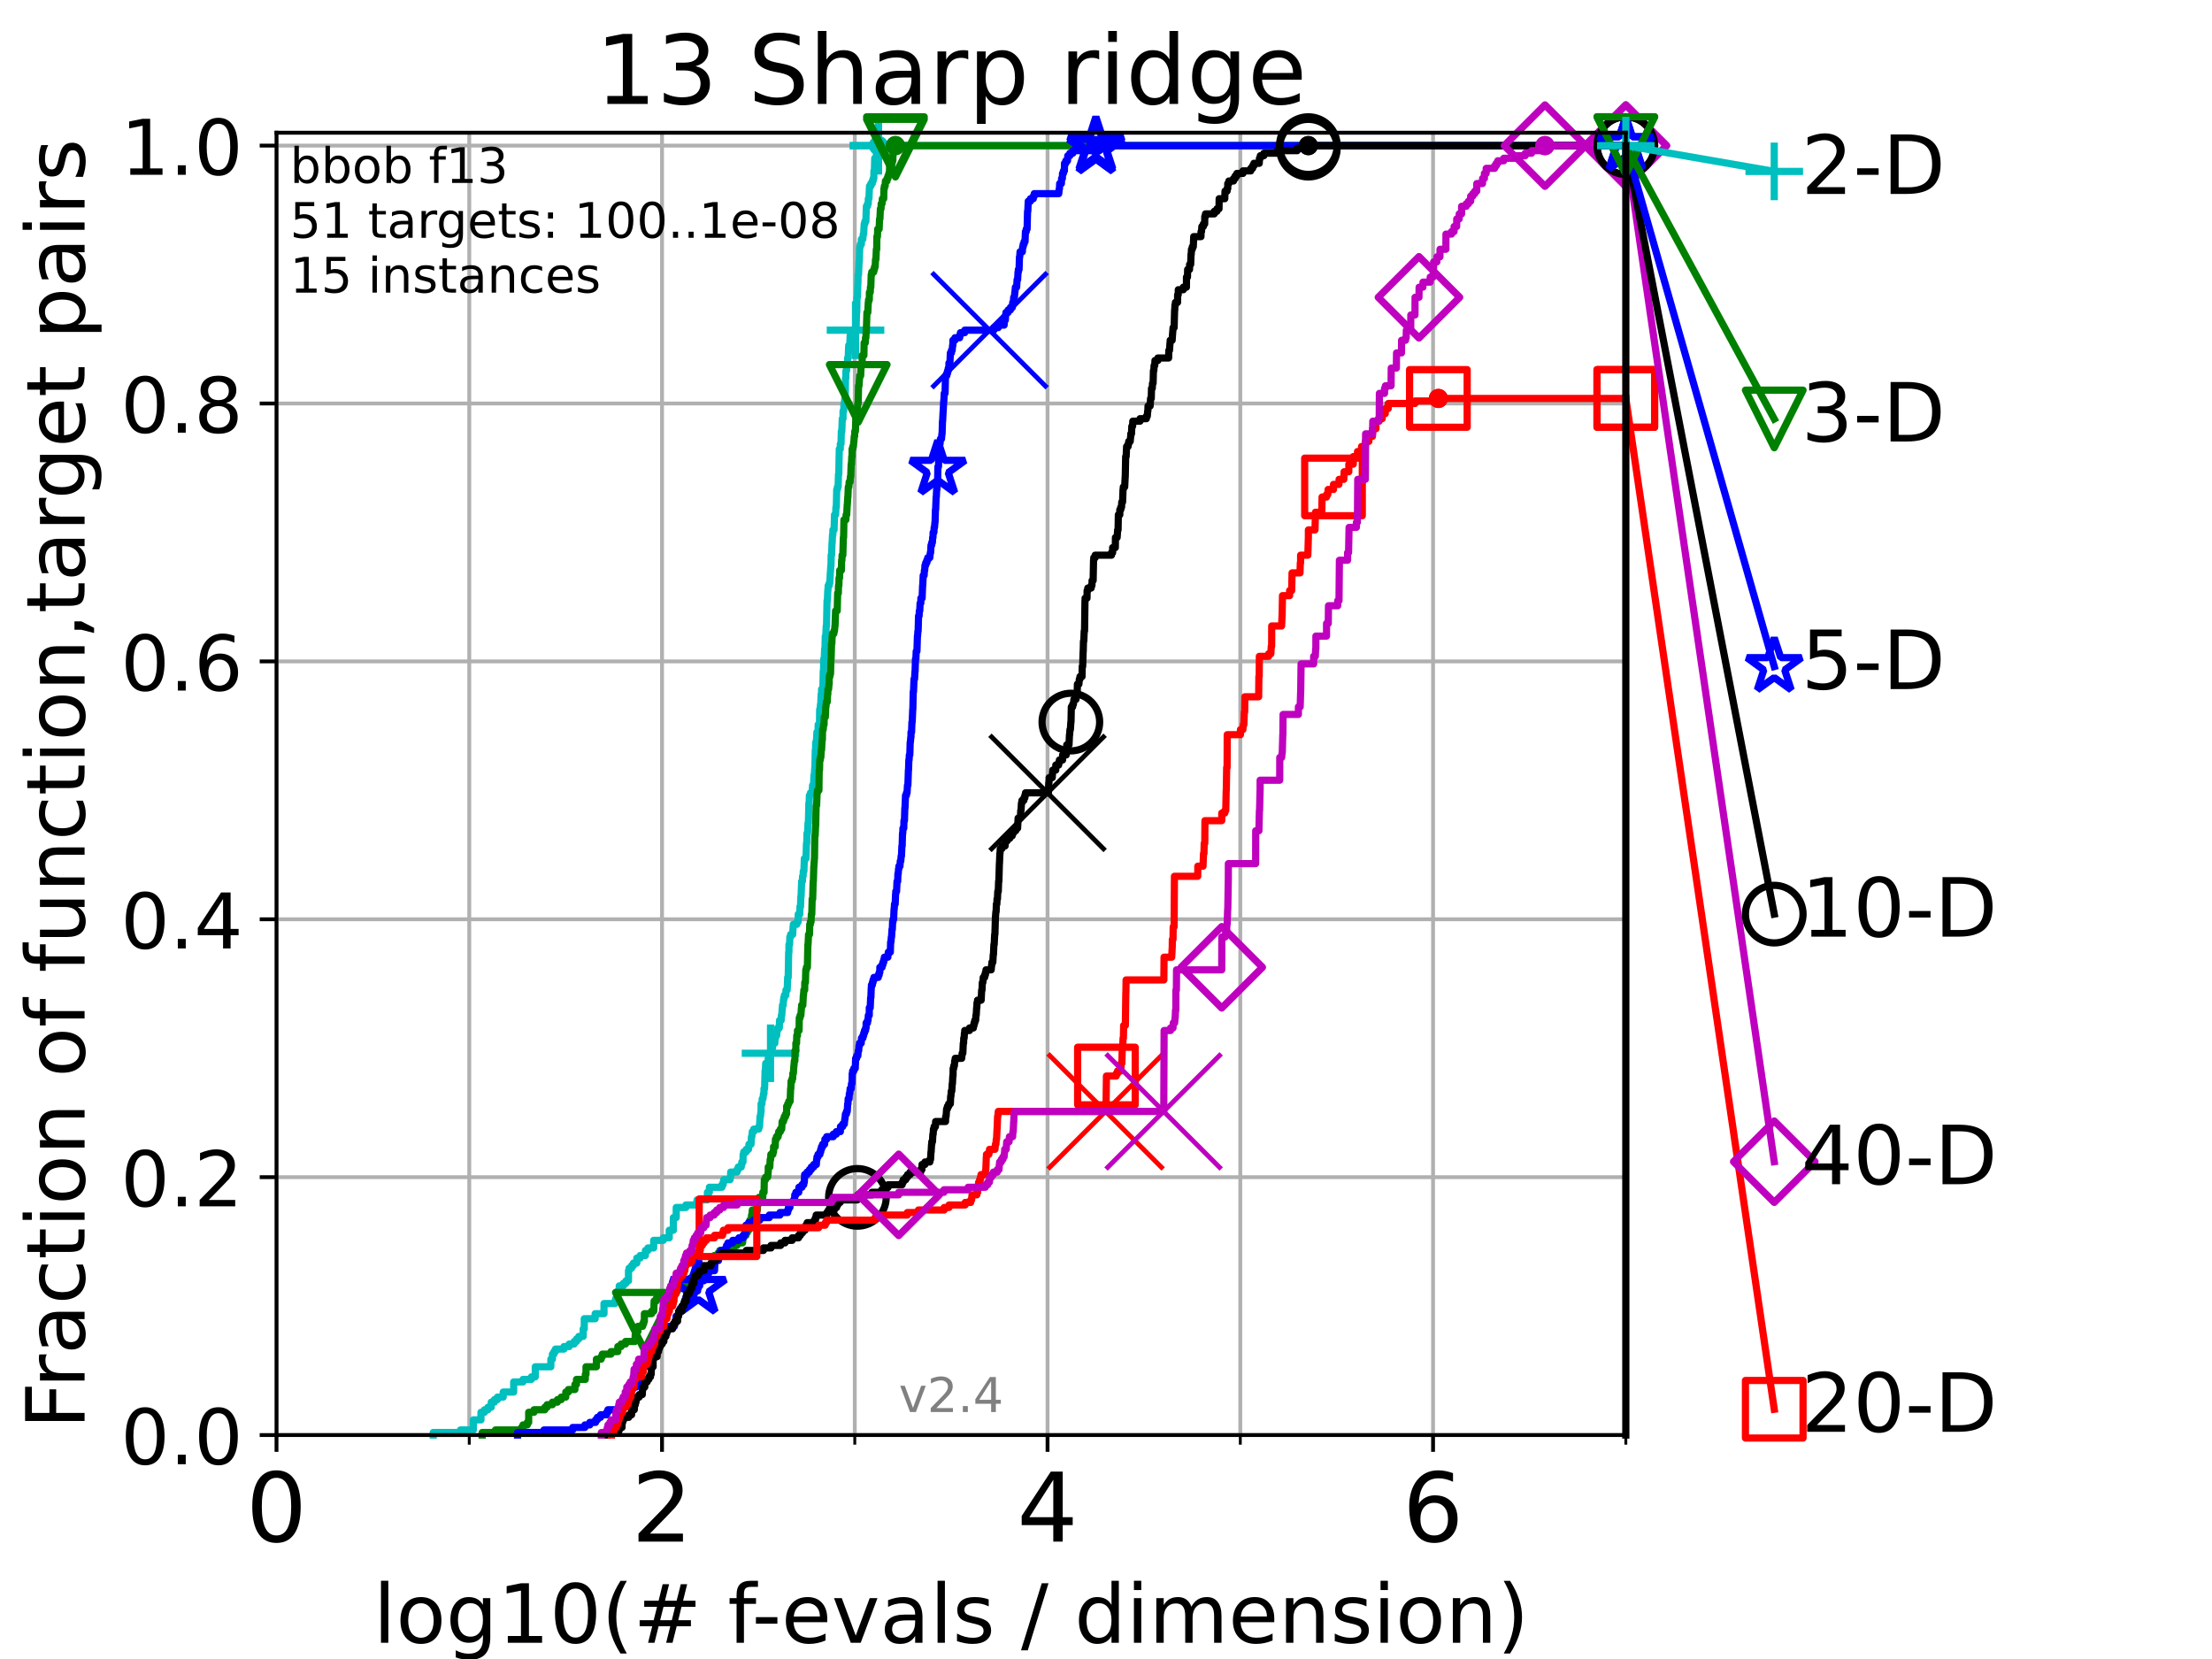 <?xml version="1.0" encoding="utf-8" standalone="no"?>
<!DOCTYPE svg PUBLIC "-//W3C//DTD SVG 1.1//EN"
  "http://www.w3.org/Graphics/SVG/1.1/DTD/svg11.dtd">
<!-- Created with matplotlib (https://matplotlib.org/) -->
<svg height="345.6pt" version="1.1" viewBox="0 0 460.8 345.6" width="460.8pt" xmlns="http://www.w3.org/2000/svg" xmlns:xlink="http://www.w3.org/1999/xlink">
 <defs>
  <style type="text/css">*{stroke-linecap:butt;stroke-linejoin:round;}</style>
 </defs>
 <g id="figure_1">
  <g id="patch_1">
   <path d="M 0 345.6 
L 460.8 345.6 
L 460.8 0 
L 0 0 
z
" style="fill:#ffffff;"/>
  </g>
  <g id="axes_1">
   <g id="patch_2">
    <path d="M 57.6 298.944 
L 338.688 298.944 
L 338.688 27.648 
L 57.6 27.648 
z
" style="fill:#ffffff;"/>
   </g>
   <g id="matplotlib.axis_1">
    <g id="xtick_1">
     <g id="line2d_1">
      <path clip-path="url(#p159cadb42c)" d="M 57.6 298.944 
L 57.6 27.648 
" style="fill:none;stroke:#b0b0b0;stroke-linecap:square;stroke-width:0.8;"/>
     </g>
     <g id="line2d_2">
      <defs>
       <path d="M 0 0 
L 0 3.5 
" id="m0b19a7d2cc" style="stroke:#000000;stroke-width:0.8;"/>
      </defs>
      <g>
       <use style="stroke:#000000;stroke-width:0.8;" x="57.6" xlink:href="#m0b19a7d2cc" y="298.944"/>
      </g>
     </g>
     <g id="text_1">
      <!-- 0 -->
      <g transform="translate(51.237 321.141)scale(0.2 -0.2)">
       <defs>
        <path d="M 31.781 66.406 
Q 24.172 66.406 20.328 58.906 
Q 16.5 51.422 16.5 36.375 
Q 16.5 21.391 20.328 13.891 
Q 24.172 6.391 31.781 6.391 
Q 39.453 6.391 43.281 13.891 
Q 47.125 21.391 47.125 36.375 
Q 47.125 51.422 43.281 58.906 
Q 39.453 66.406 31.781 66.406 
z
M 31.781 74.219 
Q 44.047 74.219 50.516 64.516 
Q 56.984 54.828 56.984 36.375 
Q 56.984 17.969 50.516 8.266 
Q 44.047 -1.422 31.781 -1.422 
Q 19.531 -1.422 13.062 8.266 
Q 6.594 17.969 6.594 36.375 
Q 6.594 54.828 13.062 64.516 
Q 19.531 74.219 31.781 74.219 
z
" id="DejaVuSans-48"/>
       </defs>
       <use xlink:href="#DejaVuSans-48"/>
      </g>
     </g>
    </g>
    <g id="xtick_2">
     <g id="line2d_3">
      <path clip-path="url(#p159cadb42c)" d="M 137.911 298.944 
L 137.911 27.648 
" style="fill:none;stroke:#b0b0b0;stroke-linecap:square;stroke-width:0.8;"/>
     </g>
     <g id="line2d_4">
      <g>
       <use style="stroke:#000000;stroke-width:0.8;" x="137.911" xlink:href="#m0b19a7d2cc" y="298.944"/>
      </g>
     </g>
     <g id="text_2">
      <!-- 2 -->
      <g transform="translate(131.548 321.141)scale(0.2 -0.2)">
       <defs>
        <path d="M 19.188 8.297 
L 53.609 8.297 
L 53.609 0 
L 7.328 0 
L 7.328 8.297 
Q 12.938 14.109 22.625 23.891 
Q 32.328 33.688 34.812 36.531 
Q 39.547 41.844 41.422 45.531 
Q 43.312 49.219 43.312 52.781 
Q 43.312 58.594 39.234 62.25 
Q 35.156 65.922 28.609 65.922 
Q 23.969 65.922 18.812 64.312 
Q 13.672 62.703 7.812 59.422 
L 7.812 69.391 
Q 13.766 71.781 18.938 73 
Q 24.125 74.219 28.422 74.219 
Q 39.75 74.219 46.484 68.547 
Q 53.219 62.891 53.219 53.422 
Q 53.219 48.922 51.531 44.891 
Q 49.859 40.875 45.406 35.406 
Q 44.188 33.984 37.641 27.219 
Q 31.109 20.453 19.188 8.297 
z
" id="DejaVuSans-50"/>
       </defs>
       <use xlink:href="#DejaVuSans-50"/>
      </g>
     </g>
    </g>
    <g id="xtick_3">
     <g id="line2d_5">
      <path clip-path="url(#p159cadb42c)" d="M 218.222 298.944 
L 218.222 27.648 
" style="fill:none;stroke:#b0b0b0;stroke-linecap:square;stroke-width:0.8;"/>
     </g>
     <g id="line2d_6">
      <g>
       <use style="stroke:#000000;stroke-width:0.8;" x="218.222" xlink:href="#m0b19a7d2cc" y="298.944"/>
      </g>
     </g>
     <g id="text_3">
      <!-- 4 -->
      <g transform="translate(211.859 321.141)scale(0.2 -0.2)">
       <defs>
        <path d="M 37.797 64.312 
L 12.891 25.391 
L 37.797 25.391 
z
M 35.203 72.906 
L 47.609 72.906 
L 47.609 25.391 
L 58.016 25.391 
L 58.016 17.188 
L 47.609 17.188 
L 47.609 0 
L 37.797 0 
L 37.797 17.188 
L 4.891 17.188 
L 4.891 26.703 
z
" id="DejaVuSans-52"/>
       </defs>
       <use xlink:href="#DejaVuSans-52"/>
      </g>
     </g>
    </g>
    <g id="xtick_4">
     <g id="line2d_7">
      <path clip-path="url(#p159cadb42c)" d="M 298.533 298.944 
L 298.533 27.648 
" style="fill:none;stroke:#b0b0b0;stroke-linecap:square;stroke-width:0.8;"/>
     </g>
     <g id="line2d_8">
      <g>
       <use style="stroke:#000000;stroke-width:0.8;" x="298.533" xlink:href="#m0b19a7d2cc" y="298.944"/>
      </g>
     </g>
     <g id="text_4">
      <!-- 6 -->
      <g transform="translate(292.17 321.141)scale(0.2 -0.2)">
       <defs>
        <path d="M 33.016 40.375 
Q 26.375 40.375 22.484 35.828 
Q 18.609 31.297 18.609 23.391 
Q 18.609 15.531 22.484 10.953 
Q 26.375 6.391 33.016 6.391 
Q 39.656 6.391 43.531 10.953 
Q 47.406 15.531 47.406 23.391 
Q 47.406 31.297 43.531 35.828 
Q 39.656 40.375 33.016 40.375 
z
M 52.594 71.297 
L 52.594 62.312 
Q 48.875 64.062 45.094 64.984 
Q 41.312 65.922 37.594 65.922 
Q 27.828 65.922 22.672 59.328 
Q 17.531 52.734 16.797 39.406 
Q 19.672 43.656 24.016 45.922 
Q 28.375 48.188 33.594 48.188 
Q 44.578 48.188 50.953 41.516 
Q 57.328 34.859 57.328 23.391 
Q 57.328 12.156 50.688 5.359 
Q 44.047 -1.422 33.016 -1.422 
Q 20.359 -1.422 13.672 8.266 
Q 6.984 17.969 6.984 36.375 
Q 6.984 53.656 15.188 63.938 
Q 23.391 74.219 37.203 74.219 
Q 40.922 74.219 44.703 73.484 
Q 48.484 72.75 52.594 71.297 
z
" id="DejaVuSans-54"/>
       </defs>
       <use xlink:href="#DejaVuSans-54"/>
      </g>
     </g>
    </g>
    <g id="xtick_5">
     <g id="line2d_9">
      <path clip-path="url(#p159cadb42c)" d="M 97.755 298.944 
L 97.755 27.648 
" style="fill:none;stroke:#b0b0b0;stroke-linecap:square;stroke-width:0.8;"/>
     </g>
     <g id="line2d_10">
      <defs>
       <path d="M 0 0 
L 0 2 
" id="m94968b81a8" style="stroke:#000000;stroke-width:0.6;"/>
      </defs>
      <g>
       <use style="stroke:#000000;stroke-width:0.6;" x="97.755" xlink:href="#m94968b81a8" y="298.944"/>
      </g>
     </g>
    </g>
    <g id="xtick_6">
     <g id="line2d_11">
      <path clip-path="url(#p159cadb42c)" d="M 178.066 298.944 
L 178.066 27.648 
" style="fill:none;stroke:#b0b0b0;stroke-linecap:square;stroke-width:0.8;"/>
     </g>
     <g id="line2d_12">
      <g>
       <use style="stroke:#000000;stroke-width:0.6;" x="178.066" xlink:href="#m94968b81a8" y="298.944"/>
      </g>
     </g>
    </g>
    <g id="xtick_7">
     <g id="line2d_13">
      <path clip-path="url(#p159cadb42c)" d="M 258.377 298.944 
L 258.377 27.648 
" style="fill:none;stroke:#b0b0b0;stroke-linecap:square;stroke-width:0.8;"/>
     </g>
     <g id="line2d_14">
      <g>
       <use style="stroke:#000000;stroke-width:0.6;" x="258.377" xlink:href="#m94968b81a8" y="298.944"/>
      </g>
     </g>
    </g>
    <g id="xtick_8">
     <g id="line2d_15">
      <path clip-path="url(#p159cadb42c)" d="M 338.688 298.944 
L 338.688 27.648 
" style="fill:none;stroke:#b0b0b0;stroke-linecap:square;stroke-width:0.8;"/>
     </g>
     <g id="line2d_16">
      <g>
       <use style="stroke:#000000;stroke-width:0.6;" x="338.688" xlink:href="#m94968b81a8" y="298.944"/>
      </g>
     </g>
    </g>
    <g id="text_5">
     <!-- log10(# f-evals / dimension) -->
     <g transform="translate(77.764 342.218)scale(0.17 -0.17)">
      <defs>
       <path d="M 9.422 75.984 
L 18.406 75.984 
L 18.406 0 
L 9.422 0 
z
" id="DejaVuSans-108"/>
       <path d="M 30.609 48.391 
Q 23.391 48.391 19.188 42.75 
Q 14.984 37.109 14.984 27.297 
Q 14.984 17.484 19.156 11.844 
Q 23.344 6.203 30.609 6.203 
Q 37.797 6.203 41.984 11.859 
Q 46.188 17.531 46.188 27.297 
Q 46.188 37.016 41.984 42.703 
Q 37.797 48.391 30.609 48.391 
z
M 30.609 56 
Q 42.328 56 49.016 48.375 
Q 55.719 40.766 55.719 27.297 
Q 55.719 13.875 49.016 6.219 
Q 42.328 -1.422 30.609 -1.422 
Q 18.844 -1.422 12.172 6.219 
Q 5.516 13.875 5.516 27.297 
Q 5.516 40.766 12.172 48.375 
Q 18.844 56 30.609 56 
z
" id="DejaVuSans-111"/>
       <path d="M 45.406 27.984 
Q 45.406 37.75 41.375 43.109 
Q 37.359 48.484 30.078 48.484 
Q 22.859 48.484 18.828 43.109 
Q 14.797 37.75 14.797 27.984 
Q 14.797 18.266 18.828 12.891 
Q 22.859 7.516 30.078 7.516 
Q 37.359 7.516 41.375 12.891 
Q 45.406 18.266 45.406 27.984 
z
M 54.391 6.781 
Q 54.391 -7.172 48.188 -13.984 
Q 42 -20.797 29.203 -20.797 
Q 24.469 -20.797 20.266 -20.094 
Q 16.062 -19.391 12.109 -17.922 
L 12.109 -9.188 
Q 16.062 -11.328 19.922 -12.344 
Q 23.781 -13.375 27.781 -13.375 
Q 36.625 -13.375 41.016 -8.766 
Q 45.406 -4.156 45.406 5.172 
L 45.406 9.625 
Q 42.625 4.781 38.281 2.391 
Q 33.938 0 27.875 0 
Q 17.828 0 11.672 7.656 
Q 5.516 15.328 5.516 27.984 
Q 5.516 40.672 11.672 48.328 
Q 17.828 56 27.875 56 
Q 33.938 56 38.281 53.609 
Q 42.625 51.219 45.406 46.391 
L 45.406 54.688 
L 54.391 54.688 
z
" id="DejaVuSans-103"/>
       <path d="M 12.406 8.297 
L 28.516 8.297 
L 28.516 63.922 
L 10.984 60.406 
L 10.984 69.391 
L 28.422 72.906 
L 38.281 72.906 
L 38.281 8.297 
L 54.391 8.297 
L 54.391 0 
L 12.406 0 
z
" id="DejaVuSans-49"/>
       <path d="M 31 75.875 
Q 24.469 64.656 21.281 53.656 
Q 18.109 42.672 18.109 31.391 
Q 18.109 20.125 21.312 9.062 
Q 24.516 -2 31 -13.188 
L 23.188 -13.188 
Q 15.875 -1.703 12.234 9.375 
Q 8.594 20.453 8.594 31.391 
Q 8.594 42.281 12.203 53.312 
Q 15.828 64.359 23.188 75.875 
z
" id="DejaVuSans-40"/>
       <path d="M 51.125 44 
L 36.922 44 
L 32.812 27.688 
L 47.125 27.688 
z
M 43.797 71.781 
L 38.719 51.516 
L 52.984 51.516 
L 58.109 71.781 
L 65.922 71.781 
L 60.891 51.516 
L 76.125 51.516 
L 76.125 44 
L 58.984 44 
L 54.984 27.688 
L 70.516 27.688 
L 70.516 20.219 
L 53.078 20.219 
L 48 0 
L 40.188 0 
L 45.219 20.219 
L 30.906 20.219 
L 25.875 0 
L 18.016 0 
L 23.094 20.219 
L 7.719 20.219 
L 7.719 27.688 
L 24.906 27.688 
L 29 44 
L 13.281 44 
L 13.281 51.516 
L 30.906 51.516 
L 35.891 71.781 
z
" id="DejaVuSans-35"/>
       <path id="DejaVuSans-32"/>
       <path d="M 37.109 75.984 
L 37.109 68.5 
L 28.516 68.5 
Q 23.688 68.5 21.797 66.547 
Q 19.922 64.594 19.922 59.516 
L 19.922 54.688 
L 34.719 54.688 
L 34.719 47.703 
L 19.922 47.703 
L 19.922 0 
L 10.891 0 
L 10.891 47.703 
L 2.297 47.703 
L 2.297 54.688 
L 10.891 54.688 
L 10.891 58.5 
Q 10.891 67.625 15.141 71.797 
Q 19.391 75.984 28.609 75.984 
z
" id="DejaVuSans-102"/>
       <path d="M 4.891 31.391 
L 31.203 31.391 
L 31.203 23.391 
L 4.891 23.391 
z
" id="DejaVuSans-45"/>
       <path d="M 56.203 29.594 
L 56.203 25.203 
L 14.891 25.203 
Q 15.484 15.922 20.484 11.062 
Q 25.484 6.203 34.422 6.203 
Q 39.594 6.203 44.453 7.469 
Q 49.312 8.734 54.109 11.281 
L 54.109 2.781 
Q 49.266 0.734 44.188 -0.344 
Q 39.109 -1.422 33.891 -1.422 
Q 20.797 -1.422 13.156 6.188 
Q 5.516 13.812 5.516 26.812 
Q 5.516 40.234 12.766 48.109 
Q 20.016 56 32.328 56 
Q 43.359 56 49.781 48.891 
Q 56.203 41.797 56.203 29.594 
z
M 47.219 32.234 
Q 47.125 39.594 43.094 43.984 
Q 39.062 48.391 32.422 48.391 
Q 24.906 48.391 20.391 44.141 
Q 15.875 39.891 15.188 32.172 
z
" id="DejaVuSans-101"/>
       <path d="M 2.984 54.688 
L 12.5 54.688 
L 29.594 8.797 
L 46.688 54.688 
L 56.203 54.688 
L 35.688 0 
L 23.484 0 
z
" id="DejaVuSans-118"/>
       <path d="M 34.281 27.484 
Q 23.391 27.484 19.188 25 
Q 14.984 22.516 14.984 16.5 
Q 14.984 11.719 18.141 8.906 
Q 21.297 6.109 26.703 6.109 
Q 34.188 6.109 38.703 11.406 
Q 43.219 16.703 43.219 25.484 
L 43.219 27.484 
z
M 52.203 31.203 
L 52.203 0 
L 43.219 0 
L 43.219 8.297 
Q 40.141 3.328 35.547 0.953 
Q 30.953 -1.422 24.312 -1.422 
Q 15.922 -1.422 10.953 3.297 
Q 6 8.016 6 15.922 
Q 6 25.141 12.172 29.828 
Q 18.359 34.516 30.609 34.516 
L 43.219 34.516 
L 43.219 35.406 
Q 43.219 41.609 39.141 45 
Q 35.062 48.391 27.688 48.391 
Q 23 48.391 18.547 47.266 
Q 14.109 46.141 10.016 43.891 
L 10.016 52.203 
Q 14.938 54.109 19.578 55.047 
Q 24.219 56 28.609 56 
Q 40.484 56 46.344 49.844 
Q 52.203 43.703 52.203 31.203 
z
" id="DejaVuSans-97"/>
       <path d="M 44.281 53.078 
L 44.281 44.578 
Q 40.484 46.531 36.375 47.5 
Q 32.281 48.484 27.875 48.484 
Q 21.188 48.484 17.844 46.438 
Q 14.5 44.391 14.5 40.281 
Q 14.5 37.156 16.891 35.375 
Q 19.281 33.594 26.516 31.984 
L 29.594 31.297 
Q 39.156 29.25 43.188 25.516 
Q 47.219 21.781 47.219 15.094 
Q 47.219 7.469 41.188 3.016 
Q 35.156 -1.422 24.609 -1.422 
Q 20.219 -1.422 15.453 -0.562 
Q 10.688 0.297 5.422 2 
L 5.422 11.281 
Q 10.406 8.688 15.234 7.391 
Q 20.062 6.109 24.812 6.109 
Q 31.156 6.109 34.562 8.281 
Q 37.984 10.453 37.984 14.406 
Q 37.984 18.062 35.516 20.016 
Q 33.062 21.969 24.703 23.781 
L 21.578 24.516 
Q 13.234 26.266 9.516 29.906 
Q 5.812 33.547 5.812 39.891 
Q 5.812 47.609 11.281 51.797 
Q 16.75 56 26.812 56 
Q 31.781 56 36.172 55.266 
Q 40.578 54.547 44.281 53.078 
z
" id="DejaVuSans-115"/>
       <path d="M 25.391 72.906 
L 33.688 72.906 
L 8.297 -9.281 
L 0 -9.281 
z
" id="DejaVuSans-47"/>
       <path d="M 45.406 46.391 
L 45.406 75.984 
L 54.391 75.984 
L 54.391 0 
L 45.406 0 
L 45.406 8.203 
Q 42.578 3.328 38.25 0.953 
Q 33.938 -1.422 27.875 -1.422 
Q 17.969 -1.422 11.734 6.484 
Q 5.516 14.406 5.516 27.297 
Q 5.516 40.188 11.734 48.094 
Q 17.969 56 27.875 56 
Q 33.938 56 38.25 53.625 
Q 42.578 51.266 45.406 46.391 
z
M 14.797 27.297 
Q 14.797 17.391 18.875 11.75 
Q 22.953 6.109 30.078 6.109 
Q 37.203 6.109 41.297 11.75 
Q 45.406 17.391 45.406 27.297 
Q 45.406 37.203 41.297 42.844 
Q 37.203 48.484 30.078 48.484 
Q 22.953 48.484 18.875 42.844 
Q 14.797 37.203 14.797 27.297 
z
" id="DejaVuSans-100"/>
       <path d="M 9.422 54.688 
L 18.406 54.688 
L 18.406 0 
L 9.422 0 
z
M 9.422 75.984 
L 18.406 75.984 
L 18.406 64.594 
L 9.422 64.594 
z
" id="DejaVuSans-105"/>
       <path d="M 52 44.188 
Q 55.375 50.25 60.062 53.125 
Q 64.75 56 71.094 56 
Q 79.641 56 84.281 50.016 
Q 88.922 44.047 88.922 33.016 
L 88.922 0 
L 79.891 0 
L 79.891 32.719 
Q 79.891 40.578 77.094 44.375 
Q 74.312 48.188 68.609 48.188 
Q 61.625 48.188 57.562 43.547 
Q 53.516 38.922 53.516 30.906 
L 53.516 0 
L 44.484 0 
L 44.484 32.719 
Q 44.484 40.625 41.703 44.406 
Q 38.922 48.188 33.109 48.188 
Q 26.219 48.188 22.156 43.531 
Q 18.109 38.875 18.109 30.906 
L 18.109 0 
L 9.078 0 
L 9.078 54.688 
L 18.109 54.688 
L 18.109 46.188 
Q 21.188 51.219 25.484 53.609 
Q 29.781 56 35.688 56 
Q 41.656 56 45.828 52.969 
Q 50 49.953 52 44.188 
z
" id="DejaVuSans-109"/>
       <path d="M 54.891 33.016 
L 54.891 0 
L 45.906 0 
L 45.906 32.719 
Q 45.906 40.484 42.875 44.328 
Q 39.844 48.188 33.797 48.188 
Q 26.516 48.188 22.312 43.547 
Q 18.109 38.922 18.109 30.906 
L 18.109 0 
L 9.078 0 
L 9.078 54.688 
L 18.109 54.688 
L 18.109 46.188 
Q 21.344 51.125 25.703 53.562 
Q 30.078 56 35.797 56 
Q 45.219 56 50.047 50.172 
Q 54.891 44.344 54.891 33.016 
z
" id="DejaVuSans-110"/>
       <path d="M 8.016 75.875 
L 15.828 75.875 
Q 23.141 64.359 26.781 53.312 
Q 30.422 42.281 30.422 31.391 
Q 30.422 20.453 26.781 9.375 
Q 23.141 -1.703 15.828 -13.188 
L 8.016 -13.188 
Q 14.5 -2 17.703 9.062 
Q 20.906 20.125 20.906 31.391 
Q 20.906 42.672 17.703 53.656 
Q 14.5 64.656 8.016 75.875 
z
" id="DejaVuSans-41"/>
      </defs>
      <use xlink:href="#DejaVuSans-108"/>
      <use x="27.783" xlink:href="#DejaVuSans-111"/>
      <use x="88.965" xlink:href="#DejaVuSans-103"/>
      <use x="152.441" xlink:href="#DejaVuSans-49"/>
      <use x="216.064" xlink:href="#DejaVuSans-48"/>
      <use x="279.688" xlink:href="#DejaVuSans-40"/>
      <use x="318.701" xlink:href="#DejaVuSans-35"/>
      <use x="402.49" xlink:href="#DejaVuSans-32"/>
      <use x="434.277" xlink:href="#DejaVuSans-102"/>
      <use x="463.982" xlink:href="#DejaVuSans-45"/>
      <use x="500.066" xlink:href="#DejaVuSans-101"/>
      <use x="561.59" xlink:href="#DejaVuSans-118"/>
      <use x="620.77" xlink:href="#DejaVuSans-97"/>
      <use x="682.049" xlink:href="#DejaVuSans-108"/>
      <use x="709.832" xlink:href="#DejaVuSans-115"/>
      <use x="761.932" xlink:href="#DejaVuSans-32"/>
      <use x="793.719" xlink:href="#DejaVuSans-47"/>
      <use x="827.41" xlink:href="#DejaVuSans-32"/>
      <use x="859.197" xlink:href="#DejaVuSans-100"/>
      <use x="922.674" xlink:href="#DejaVuSans-105"/>
      <use x="950.457" xlink:href="#DejaVuSans-109"/>
      <use x="1047.869" xlink:href="#DejaVuSans-101"/>
      <use x="1109.393" xlink:href="#DejaVuSans-110"/>
      <use x="1172.771" xlink:href="#DejaVuSans-115"/>
      <use x="1224.871" xlink:href="#DejaVuSans-105"/>
      <use x="1252.654" xlink:href="#DejaVuSans-111"/>
      <use x="1313.836" xlink:href="#DejaVuSans-110"/>
      <use x="1377.215" xlink:href="#DejaVuSans-41"/>
     </g>
    </g>
   </g>
   <g id="matplotlib.axis_2">
    <g id="ytick_1">
     <g id="line2d_17">
      <path clip-path="url(#p159cadb42c)" d="M 57.6 298.944 
L 338.688 298.944 
" style="fill:none;stroke:#b0b0b0;stroke-linecap:square;stroke-width:0.8;"/>
     </g>
     <g id="line2d_18">
      <defs>
       <path d="M 0 0 
L -3.5 0 
" id="mc737b65d0e" style="stroke:#000000;stroke-width:0.8;"/>
      </defs>
      <g>
       <use style="stroke:#000000;stroke-width:0.8;" x="57.6" xlink:href="#mc737b65d0e" y="298.944"/>
      </g>
     </g>
     <g id="text_6">
      <!-- 0.0 -->
      <g transform="translate(25.155 305.023)scale(0.16 -0.16)">
       <defs>
        <path d="M 10.688 12.406 
L 21 12.406 
L 21 0 
L 10.688 0 
z
" id="DejaVuSans-46"/>
       </defs>
       <use xlink:href="#DejaVuSans-48"/>
       <use x="63.623" xlink:href="#DejaVuSans-46"/>
       <use x="95.41" xlink:href="#DejaVuSans-48"/>
      </g>
     </g>
    </g>
    <g id="ytick_2">
     <g id="line2d_19">
      <path clip-path="url(#p159cadb42c)" d="M 57.6 245.222 
L 338.688 245.222 
" style="fill:none;stroke:#b0b0b0;stroke-linecap:square;stroke-width:0.8;"/>
     </g>
     <g id="line2d_20">
      <g>
       <use style="stroke:#000000;stroke-width:0.8;" x="57.6" xlink:href="#mc737b65d0e" y="245.222"/>
      </g>
     </g>
     <g id="text_7">
      <!-- 0.2 -->
      <g transform="translate(25.155 251.301)scale(0.16 -0.16)">
       <use xlink:href="#DejaVuSans-48"/>
       <use x="63.623" xlink:href="#DejaVuSans-46"/>
       <use x="95.41" xlink:href="#DejaVuSans-50"/>
      </g>
     </g>
    </g>
    <g id="ytick_3">
     <g id="line2d_21">
      <path clip-path="url(#p159cadb42c)" d="M 57.6 191.5 
L 338.688 191.5 
" style="fill:none;stroke:#b0b0b0;stroke-linecap:square;stroke-width:0.8;"/>
     </g>
     <g id="line2d_22">
      <g>
       <use style="stroke:#000000;stroke-width:0.8;" x="57.6" xlink:href="#mc737b65d0e" y="191.5"/>
      </g>
     </g>
     <g id="text_8">
      <!-- 0.4 -->
      <g transform="translate(25.155 197.579)scale(0.16 -0.16)">
       <use xlink:href="#DejaVuSans-48"/>
       <use x="63.623" xlink:href="#DejaVuSans-46"/>
       <use x="95.41" xlink:href="#DejaVuSans-52"/>
      </g>
     </g>
    </g>
    <g id="ytick_4">
     <g id="line2d_23">
      <path clip-path="url(#p159cadb42c)" d="M 57.6 137.778 
L 338.688 137.778 
" style="fill:none;stroke:#b0b0b0;stroke-linecap:square;stroke-width:0.8;"/>
     </g>
     <g id="line2d_24">
      <g>
       <use style="stroke:#000000;stroke-width:0.8;" x="57.6" xlink:href="#mc737b65d0e" y="137.778"/>
      </g>
     </g>
     <g id="text_9">
      <!-- 0.6 -->
      <g transform="translate(25.155 143.857)scale(0.16 -0.16)">
       <use xlink:href="#DejaVuSans-48"/>
       <use x="63.623" xlink:href="#DejaVuSans-46"/>
       <use x="95.41" xlink:href="#DejaVuSans-54"/>
      </g>
     </g>
    </g>
    <g id="ytick_5">
     <g id="line2d_25">
      <path clip-path="url(#p159cadb42c)" d="M 57.6 84.056 
L 338.688 84.056 
" style="fill:none;stroke:#b0b0b0;stroke-linecap:square;stroke-width:0.8;"/>
     </g>
     <g id="line2d_26">
      <g>
       <use style="stroke:#000000;stroke-width:0.8;" x="57.6" xlink:href="#mc737b65d0e" y="84.056"/>
      </g>
     </g>
     <g id="text_10">
      <!-- 0.8 -->
      <g transform="translate(25.155 90.135)scale(0.16 -0.16)">
       <defs>
        <path d="M 31.781 34.625 
Q 24.75 34.625 20.719 30.859 
Q 16.703 27.094 16.703 20.516 
Q 16.703 13.922 20.719 10.156 
Q 24.75 6.391 31.781 6.391 
Q 38.812 6.391 42.859 10.172 
Q 46.922 13.969 46.922 20.516 
Q 46.922 27.094 42.891 30.859 
Q 38.875 34.625 31.781 34.625 
z
M 21.922 38.812 
Q 15.578 40.375 12.031 44.719 
Q 8.5 49.078 8.5 55.328 
Q 8.5 64.062 14.719 69.141 
Q 20.953 74.219 31.781 74.219 
Q 42.672 74.219 48.875 69.141 
Q 55.078 64.062 55.078 55.328 
Q 55.078 49.078 51.531 44.719 
Q 48 40.375 41.703 38.812 
Q 48.828 37.156 52.797 32.312 
Q 56.781 27.484 56.781 20.516 
Q 56.781 9.906 50.312 4.234 
Q 43.844 -1.422 31.781 -1.422 
Q 19.734 -1.422 13.25 4.234 
Q 6.781 9.906 6.781 20.516 
Q 6.781 27.484 10.781 32.312 
Q 14.797 37.156 21.922 38.812 
z
M 18.312 54.391 
Q 18.312 48.734 21.844 45.562 
Q 25.391 42.391 31.781 42.391 
Q 38.141 42.391 41.719 45.562 
Q 45.312 48.734 45.312 54.391 
Q 45.312 60.062 41.719 63.234 
Q 38.141 66.406 31.781 66.406 
Q 25.391 66.406 21.844 63.234 
Q 18.312 60.062 18.312 54.391 
z
" id="DejaVuSans-56"/>
       </defs>
       <use xlink:href="#DejaVuSans-48"/>
       <use x="63.623" xlink:href="#DejaVuSans-46"/>
       <use x="95.41" xlink:href="#DejaVuSans-56"/>
      </g>
     </g>
    </g>
    <g id="ytick_6">
     <g id="line2d_27">
      <path clip-path="url(#p159cadb42c)" d="M 57.6 30.334 
L 338.688 30.334 
" style="fill:none;stroke:#b0b0b0;stroke-linecap:square;stroke-width:0.8;"/>
     </g>
     <g id="line2d_28">
      <g>
       <use style="stroke:#000000;stroke-width:0.8;" x="57.6" xlink:href="#mc737b65d0e" y="30.334"/>
      </g>
     </g>
     <g id="text_11">
      <!-- 1.0 -->
      <g transform="translate(25.155 36.413)scale(0.16 -0.16)">
       <use xlink:href="#DejaVuSans-49"/>
       <use x="63.623" xlink:href="#DejaVuSans-46"/>
       <use x="95.41" xlink:href="#DejaVuSans-48"/>
      </g>
     </g>
    </g>
    <g id="text_12">
     <!-- Fraction of function,target pairs -->
     <g transform="translate(17.62 297.681)rotate(-90)scale(0.17 -0.17)">
      <defs>
       <path d="M 9.812 72.906 
L 51.703 72.906 
L 51.703 64.594 
L 19.672 64.594 
L 19.672 43.109 
L 48.578 43.109 
L 48.578 34.812 
L 19.672 34.812 
L 19.672 0 
L 9.812 0 
z
" id="DejaVuSans-70"/>
       <path d="M 41.109 46.297 
Q 39.594 47.172 37.812 47.578 
Q 36.031 48 33.891 48 
Q 26.266 48 22.188 43.047 
Q 18.109 38.094 18.109 28.812 
L 18.109 0 
L 9.078 0 
L 9.078 54.688 
L 18.109 54.688 
L 18.109 46.188 
Q 20.953 51.172 25.484 53.578 
Q 30.031 56 36.531 56 
Q 37.453 56 38.578 55.875 
Q 39.703 55.766 41.062 55.516 
z
" id="DejaVuSans-114"/>
       <path d="M 48.781 52.594 
L 48.781 44.188 
Q 44.969 46.297 41.141 47.344 
Q 37.312 48.391 33.406 48.391 
Q 24.656 48.391 19.812 42.844 
Q 14.984 37.312 14.984 27.297 
Q 14.984 17.281 19.812 11.734 
Q 24.656 6.203 33.406 6.203 
Q 37.312 6.203 41.141 7.25 
Q 44.969 8.297 48.781 10.406 
L 48.781 2.094 
Q 45.016 0.344 40.984 -0.531 
Q 36.969 -1.422 32.422 -1.422 
Q 20.062 -1.422 12.781 6.344 
Q 5.516 14.109 5.516 27.297 
Q 5.516 40.672 12.859 48.328 
Q 20.219 56 33.016 56 
Q 37.156 56 41.109 55.141 
Q 45.062 54.297 48.781 52.594 
z
" id="DejaVuSans-99"/>
       <path d="M 18.312 70.219 
L 18.312 54.688 
L 36.812 54.688 
L 36.812 47.703 
L 18.312 47.703 
L 18.312 18.016 
Q 18.312 11.328 20.141 9.422 
Q 21.969 7.516 27.594 7.516 
L 36.812 7.516 
L 36.812 0 
L 27.594 0 
Q 17.188 0 13.234 3.875 
Q 9.281 7.766 9.281 18.016 
L 9.281 47.703 
L 2.688 47.703 
L 2.688 54.688 
L 9.281 54.688 
L 9.281 70.219 
z
" id="DejaVuSans-116"/>
       <path d="M 8.5 21.578 
L 8.5 54.688 
L 17.484 54.688 
L 17.484 21.922 
Q 17.484 14.156 20.5 10.266 
Q 23.531 6.391 29.594 6.391 
Q 36.859 6.391 41.078 11.031 
Q 45.312 15.672 45.312 23.688 
L 45.312 54.688 
L 54.297 54.688 
L 54.297 0 
L 45.312 0 
L 45.312 8.406 
Q 42.047 3.422 37.719 1 
Q 33.406 -1.422 27.688 -1.422 
Q 18.266 -1.422 13.375 4.438 
Q 8.5 10.297 8.5 21.578 
z
M 31.109 56 
z
" id="DejaVuSans-117"/>
       <path d="M 11.719 12.406 
L 22.016 12.406 
L 22.016 4 
L 14.016 -11.625 
L 7.719 -11.625 
L 11.719 4 
z
" id="DejaVuSans-44"/>
       <path d="M 18.109 8.203 
L 18.109 -20.797 
L 9.078 -20.797 
L 9.078 54.688 
L 18.109 54.688 
L 18.109 46.391 
Q 20.953 51.266 25.266 53.625 
Q 29.594 56 35.594 56 
Q 45.562 56 51.781 48.094 
Q 58.016 40.188 58.016 27.297 
Q 58.016 14.406 51.781 6.484 
Q 45.562 -1.422 35.594 -1.422 
Q 29.594 -1.422 25.266 0.953 
Q 20.953 3.328 18.109 8.203 
z
M 48.688 27.297 
Q 48.688 37.203 44.609 42.844 
Q 40.531 48.484 33.406 48.484 
Q 26.266 48.484 22.188 42.844 
Q 18.109 37.203 18.109 27.297 
Q 18.109 17.391 22.188 11.75 
Q 26.266 6.109 33.406 6.109 
Q 40.531 6.109 44.609 11.75 
Q 48.688 17.391 48.688 27.297 
z
" id="DejaVuSans-112"/>
      </defs>
      <use xlink:href="#DejaVuSans-70"/>
      <use x="50.27" xlink:href="#DejaVuSans-114"/>
      <use x="91.383" xlink:href="#DejaVuSans-97"/>
      <use x="152.662" xlink:href="#DejaVuSans-99"/>
      <use x="207.643" xlink:href="#DejaVuSans-116"/>
      <use x="246.852" xlink:href="#DejaVuSans-105"/>
      <use x="274.635" xlink:href="#DejaVuSans-111"/>
      <use x="335.816" xlink:href="#DejaVuSans-110"/>
      <use x="399.195" xlink:href="#DejaVuSans-32"/>
      <use x="430.982" xlink:href="#DejaVuSans-111"/>
      <use x="492.164" xlink:href="#DejaVuSans-102"/>
      <use x="527.369" xlink:href="#DejaVuSans-32"/>
      <use x="559.156" xlink:href="#DejaVuSans-102"/>
      <use x="594.361" xlink:href="#DejaVuSans-117"/>
      <use x="657.74" xlink:href="#DejaVuSans-110"/>
      <use x="721.119" xlink:href="#DejaVuSans-99"/>
      <use x="776.1" xlink:href="#DejaVuSans-116"/>
      <use x="815.309" xlink:href="#DejaVuSans-105"/>
      <use x="843.092" xlink:href="#DejaVuSans-111"/>
      <use x="904.273" xlink:href="#DejaVuSans-110"/>
      <use x="967.652" xlink:href="#DejaVuSans-44"/>
      <use x="999.439" xlink:href="#DejaVuSans-116"/>
      <use x="1038.648" xlink:href="#DejaVuSans-97"/>
      <use x="1099.928" xlink:href="#DejaVuSans-114"/>
      <use x="1139.291" xlink:href="#DejaVuSans-103"/>
      <use x="1202.768" xlink:href="#DejaVuSans-101"/>
      <use x="1264.291" xlink:href="#DejaVuSans-116"/>
      <use x="1303.5" xlink:href="#DejaVuSans-32"/>
      <use x="1335.287" xlink:href="#DejaVuSans-112"/>
      <use x="1398.764" xlink:href="#DejaVuSans-97"/>
      <use x="1460.043" xlink:href="#DejaVuSans-105"/>
      <use x="1487.826" xlink:href="#DejaVuSans-114"/>
      <use x="1528.939" xlink:href="#DejaVuSans-115"/>
     </g>
    </g>
   </g>
   <g id="line2d_29">
    <defs>
     <path d="M 0 1.5 
C 0.398 1.5 0.779 1.342 1.061 1.061 
C 1.342 0.779 1.5 0.398 1.5 0 
C 1.5 -0.398 1.342 -0.779 1.061 -1.061 
C 0.779 -1.342 0.398 -1.5 0 -1.5 
C -0.398 -1.5 -0.779 -1.342 -1.061 -1.061 
C -1.342 -0.779 -1.5 -0.398 -1.5 0 
C -1.5 0.398 -1.342 0.779 -1.061 1.061 
C -0.779 1.342 -0.398 1.5 0 1.5 
z
" id="m1bb3c6f46f" style="stroke:#00bfbf;"/>
    </defs>
    <g>
     <use style="fill:#00bfbf;stroke:#00bfbf;" x="183.013" xlink:href="#m1bb3c6f46f" y="30.334"/>
     <use style="fill:#00bfbf;stroke:#00bfbf;" x="183.013" xlink:href="#m1bb3c6f46f" y="30.334"/>
    </g>
   </g>
   <g id="line2d_30">
    <path d="M 90.243 298.944 
L 90.243 298.417 
L 95.918 298.417 
L 95.918 297.891 
L 98.606 297.891 
L 98.606 295.784 
L 100.193 295.784 
L 100.193 294.204 
L 100.935 294.204 
L 100.935 293.677 
L 101.647 293.677 
L 101.647 293.15 
L 102.331 293.15 
L 102.331 292.097 
L 102.989 292.097 
L 102.989 291.57 
L 103.623 291.57 
L 103.623 291.044 
L 104.826 291.044 
L 104.826 289.99 
L 107.009 289.99 
L 107.009 287.884 
L 108.949 287.884 
L 108.949 287.357 
L 110.694 287.357 
L 110.694 286.83 
L 111.506 286.83 
L 111.506 284.723 
L 114.751 284.723 
L 114.751 283.143 
L 115.077 283.143 
L 115.077 282.09 
L 115.397 282.09 
L 115.397 281.563 
L 115.711 281.563 
L 115.711 281.037 
L 117.486 281.037 
L 117.486 280.51 
L 118.577 280.51 
L 118.577 279.983 
L 119.603 279.983 
L 119.603 279.457 
L 120.094 279.457 
L 120.094 278.93 
L 120.572 278.93 
L 120.572 278.403 
L 121.49 278.403 
L 121.49 276.823 
L 121.712 276.823 
L 121.712 274.716 
L 123.985 274.716 
L 123.985 273.663 
L 125.823 273.663 
L 125.823 271.556 
L 128.108 271.556 
L 128.108 271.03 
L 128.26 271.03 
L 128.26 270.503 
L 128.561 270.503 
L 128.561 269.976 
L 128.709 269.976 
L 128.709 268.923 
L 129.002 268.923 
L 129.002 267.87 
L 129.853 267.87 
L 129.853 267.343 
L 130.398 267.343 
L 130.398 266.816 
L 130.927 266.816 
L 130.927 264.709 
L 131.056 264.709 
L 131.056 264.183 
L 131.566 264.183 
L 131.566 263.656 
L 131.938 263.656 
L 131.938 263.129 
L 132.66 263.129 
L 132.66 262.076 
L 133.353 262.076 
L 133.353 261.549 
L 134.45 261.549 
L 134.45 260.496 
L 134.974 260.496 
L 134.974 259.969 
L 136.17 259.969 
L 136.17 258.389 
L 138.171 258.389 
L 138.171 257.862 
L 139.414 257.862 
L 139.414 256.282 
L 140.272 256.282 
L 140.272 253.649 
L 140.871 253.649 
L 140.871 251.542 
L 142.884 251.542 
L 142.884 251.016 
L 145.098 251.016 
L 145.098 250.489 
L 145.213 250.489 
L 145.213 249.962 
L 147.369 249.962 
L 147.369 248.382 
L 147.77 248.382 
L 147.77 247.329 
L 150.387 247.329 
L 150.387 246.802 
L 150.641 246.802 
L 150.641 246.275 
L 150.766 246.275 
L 150.766 245.749 
L 152.092 245.749 
L 152.092 245.222 
L 152.207 245.222 
L 152.207 244.169 
L 153.538 244.169 
L 153.538 243.642 
L 153.785 243.642 
L 153.785 243.115 
L 154.406 243.115 
L 154.406 242.589 
L 154.541 242.589 
L 154.541 242.062 
L 154.774 242.062 
L 154.807 240.482 
L 154.939 240.482 
L 154.939 239.955 
L 155.457 239.955 
L 155.457 239.428 
L 155.929 239.428 
L 156.022 238.375 
L 156.449 238.375 
L 156.539 236.795 
L 156.628 236.795 
L 156.718 235.742 
L 157.012 235.742 
L 157.012 235.215 
L 158.059 235.215 
L 158.059 234.688 
L 158.223 234.688 
L 158.331 232.582 
L 158.412 232.582 
L 158.519 231.528 
L 158.546 231.528 
L 158.546 229.948 
L 158.732 229.948 
L 158.785 228.895 
L 158.942 228.895 
L 159.046 227.841 
L 159.15 227.841 
L 159.15 226.788 
L 159.278 226.788 
L 159.38 223.101 
L 159.431 223.101 
L 159.507 221.521 
L 160.03 221.521 
L 160.03 220.468 
L 160.177 220.468 
L 160.177 219.941 
L 160.514 219.941 
L 160.609 218.361 
L 160.915 218.361 
L 160.961 217.308 
L 161.42 217.308 
L 161.443 216.254 
L 161.556 216.254 
L 161.556 215.728 
L 161.801 215.728 
L 161.867 214.674 
L 161.977 214.674 
L 161.977 214.148 
L 162.346 214.148 
L 162.389 212.567 
L 162.729 212.567 
L 162.771 211.514 
L 162.854 211.514 
L 162.958 209.934 
L 163 209.934 
L 163 209.407 
L 163.144 209.407 
L 163.206 208.354 
L 163.267 208.354 
L 163.267 207.827 
L 163.409 207.827 
L 163.409 207.301 
L 163.709 207.301 
L 163.729 206.247 
L 163.985 206.247 
L 164.083 203.614 
L 164.199 203.614 
L 164.295 198.347 
L 164.353 198.347 
L 164.353 196.767 
L 164.486 196.767 
L 164.543 195.187 
L 164.694 195.187 
L 164.694 194.66 
L 165.139 194.66 
L 165.212 193.08 
L 165.266 193.08 
L 165.266 192.553 
L 165.996 192.553 
L 165.996 192.027 
L 166.272 192.027 
L 166.289 190.447 
L 166.612 190.447 
L 166.646 188.867 
L 166.763 188.867 
L 166.829 186.76 
L 166.879 186.76 
L 166.978 184.126 
L 166.994 184.126 
L 166.994 183.6 
L 167.158 183.6 
L 167.191 182.546 
L 167.304 182.546 
L 167.337 181.493 
L 167.465 181.493 
L 167.561 178.86 
L 167.908 178.86 
L 168.001 175.699 
L 168.063 175.699 
L 168.11 173.593 
L 168.233 173.593 
L 168.324 171.486 
L 168.4 171.486 
L 168.506 167.272 
L 168.567 167.272 
L 168.612 165.692 
L 168.835 165.692 
L 168.835 165.166 
L 169.187 165.166 
L 169.274 163.586 
L 169.475 163.586 
L 169.56 161.479 
L 169.631 161.479 
L 169.73 159.899 
L 169.758 159.899 
L 169.842 156.212 
L 169.898 156.212 
L 169.925 154.632 
L 170.064 154.632 
L 170.174 152.525 
L 170.419 152.525 
L 170.446 150.945 
L 170.714 150.945 
L 170.754 147.785 
L 170.846 147.785 
L 170.925 146.732 
L 170.978 146.732 
L 171.056 144.625 
L 171.147 144.625 
L 171.147 143.572 
L 171.417 143.572 
L 171.494 139.885 
L 171.545 139.885 
L 171.608 137.251 
L 171.709 137.251 
L 171.796 135.145 
L 171.859 135.145 
L 171.921 132.511 
L 172.032 132.511 
L 172.118 130.404 
L 172.179 130.404 
L 172.289 125.138 
L 172.35 125.138 
L 172.446 123.031 
L 172.47 123.031 
L 172.53 121.977 
L 172.744 121.977 
L 172.744 121.451 
L 172.862 121.451 
L 172.968 119.344 
L 172.979 119.344 
L 173.084 117.764 
L 173.119 117.764 
L 173.142 115.657 
L 173.234 115.657 
L 173.326 113.024 
L 173.36 113.024 
L 173.417 111.444 
L 173.497 111.444 
L 173.508 110.39 
L 173.756 110.39 
L 173.845 107.23 
L 174.076 107.23 
L 174.142 105.65 
L 174.218 105.65 
L 174.305 101.963 
L 174.445 101.963 
L 174.445 101.437 
L 174.595 101.437 
L 174.669 98.803 
L 174.733 98.803 
L 174.838 93.536 
L 175.046 93.536 
L 175.057 92.483 
L 175.201 92.483 
L 175.263 89.85 
L 175.365 89.85 
L 175.466 87.216 
L 175.618 87.216 
L 175.618 85.636 
L 175.748 85.636 
L 175.827 84.056 
L 175.916 84.056 
L 176.024 82.476 
L 176.083 82.476 
L 176.132 78.789 
L 176.2 78.789 
L 176.229 77.209 
L 176.364 77.209 
L 176.364 76.156 
L 176.574 76.156 
L 176.574 74.576 
L 176.697 74.576 
L 176.801 71.942 
L 177.024 71.942 
L 177.107 69.836 
L 177.634 69.836 
L 177.634 69.309 
L 177.758 69.309 
L 177.758 68.782 
L 178.223 68.782 
L 178.223 68.255 
L 178.352 68.255 
L 178.42 65.095 
L 178.48 65.095 
L 178.531 61.935 
L 178.607 61.935 
L 178.717 58.775 
L 178.733 58.775 
L 178.75 57.195 
L 178.851 57.195 
L 178.959 54.562 
L 179 54.562 
L 179.099 51.402 
L 179.214 51.402 
L 179.214 50.875 
L 179.441 50.875 
L 179.441 49.821 
L 179.744 49.821 
L 179.831 48.768 
L 179.918 48.768 
L 180.027 46.661 
L 180.167 46.661 
L 180.167 46.135 
L 180.374 46.135 
L 180.481 42.975 
L 180.715 42.975 
L 180.715 42.448 
L 180.871 42.448 
L 180.886 41.395 
L 181.012 41.395 
L 181.107 39.288 
L 181.129 39.288 
L 181.129 38.761 
L 181.412 38.761 
L 181.412 38.234 
L 181.712 38.234 
L 181.712 37.708 
L 181.888 37.708 
L 181.888 37.181 
L 182.034 37.181 
L 182.055 35.601 
L 182.159 35.601 
L 182.221 32.968 
L 182.581 32.968 
L 182.581 31.387 
L 182.815 31.387 
L 182.815 30.861 
L 183.013 30.861 
L 183.013 30.334 
L 338.688 30.334 
L 338.688 30.334 
" style="fill:none;stroke:#00bfbf;stroke-linecap:square;stroke-width:1.5;"/>
   </g>
   <g id="line2d_31">
    <defs>
     <path d="M -6 0 
L 6 0 
M 0 6 
L 0 -6 
" id="mb9c237d88a" style="stroke:#00bfbf;stroke-width:1.5;"/>
    </defs>
    <g>
     <use style="fill-opacity:0;stroke:#00bfbf;stroke-width:1.5;" x="160.514" xlink:href="#mb9c237d88a" y="219.414"/>
     <use style="fill-opacity:0;stroke:#00bfbf;stroke-width:1.5;" x="178.223" xlink:href="#mb9c237d88a" y="68.782"/>
     <use style="fill-opacity:0;stroke:#00bfbf;stroke-width:1.5;" x="183.013" xlink:href="#mb9c237d88a" y="30.334"/>
     <use style="fill-opacity:0;stroke:#00bfbf;stroke-width:1.5;" x="183.013" xlink:href="#mb9c237d88a" y="30.334"/>
     <use style="fill-opacity:0;stroke:#00bfbf;stroke-width:1.5;" x="338.688" xlink:href="#mb9c237d88a" y="30.334"/>
    </g>
   </g>
   <g id="line2d_32">
    <path style="fill:none;stroke:#00bfbf;stroke-linecap:square;stroke-width:1.5;"/>
    <g/>
   </g>
   <g id="line2d_33">
    <defs>
     <path d="M 0 1.5 
C 0.398 1.5 0.779 1.342 1.061 1.061 
C 1.342 0.779 1.5 0.398 1.5 0 
C 1.5 -0.398 1.342 -0.779 1.061 -1.061 
C 0.779 -1.342 0.398 -1.5 0 -1.5 
C -0.398 -1.5 -0.779 -1.342 -1.061 -1.061 
C -1.342 -0.779 -1.5 -0.398 -1.5 0 
C -1.5 0.398 -1.342 0.779 -1.061 1.061 
C -0.779 1.342 -0.398 1.5 0 1.5 
z
" id="mfdd3c2d9f4" style="stroke:#008000;"/>
    </defs>
    <g>
     <use style="fill:#008000;stroke:#008000;" x="186.533" xlink:href="#mfdd3c2d9f4" y="30.334"/>
     <use style="fill:#008000;stroke:#008000;" x="186.533" xlink:href="#mfdd3c2d9f4" y="30.334"/>
    </g>
   </g>
   <g id="line2d_34">
    <path d="M 100.444 298.944 
L 100.444 298.417 
L 103.203 298.417 
L 103.203 297.891 
L 108.64 297.891 
L 108.64 297.364 
L 108.949 297.364 
L 108.949 296.837 
L 109.843 296.837 
L 109.843 296.311 
L 110.132 296.311 
L 110.132 294.204 
L 111.239 294.204 
L 111.239 293.677 
L 113.501 293.677 
L 113.501 293.15 
L 113.966 293.15 
L 113.966 292.624 
L 115.077 292.624 
L 115.077 292.097 
L 116.122 292.097 
L 116.122 291.57 
L 116.914 291.57 
L 116.914 291.044 
L 117.857 291.044 
L 117.857 289.99 
L 118.4 289.99 
L 118.4 289.464 
L 119.768 289.464 
L 119.768 288.41 
L 120.094 288.41 
L 120.094 287.357 
L 121.931 287.357 
L 121.931 286.304 
L 122.076 286.304 
L 122.076 284.723 
L 124.242 284.723 
L 124.242 283.143 
L 125.232 283.143 
L 125.232 282.617 
L 125.471 282.617 
L 125.471 282.09 
L 127.272 282.09 
L 127.272 281.563 
L 128.709 281.563 
L 128.709 280.51 
L 129.386 280.51 
L 129.386 279.983 
L 130.309 279.983 
L 130.309 279.457 
L 132.263 279.457 
L 132.343 277.877 
L 132.423 277.877 
L 132.423 277.35 
L 132.894 277.35 
L 132.894 276.296 
L 133.873 276.296 
L 133.873 275.77 
L 134.092 275.77 
L 134.092 275.243 
L 134.236 275.243 
L 134.236 273.663 
L 135.747 273.663 
L 135.747 273.136 
L 136.202 273.136 
L 136.266 271.03 
L 136.708 271.03 
L 136.708 270.503 
L 137.32 270.503 
L 137.32 269.976 
L 138.762 269.976 
L 138.762 269.45 
L 140.847 269.45 
L 140.847 268.923 
L 141.139 268.923 
L 141.139 268.396 
L 141.987 268.396 
L 141.987 267.87 
L 142.261 267.87 
L 142.261 267.343 
L 143.358 267.343 
L 143.358 266.816 
L 143.654 266.816 
L 143.654 266.289 
L 144.708 266.289 
L 144.708 265.763 
L 145.479 265.763 
L 145.479 265.236 
L 146.396 265.236 
L 146.503 264.183 
L 148.354 264.183 
L 148.386 262.076 
L 148.796 262.076 
L 148.796 261.549 
L 149.617 261.549 
L 149.617 261.023 
L 149.941 261.023 
L 149.941 260.496 
L 152.386 260.496 
L 152.386 259.969 
L 152.885 259.969 
L 152.885 259.443 
L 153.538 259.443 
L 153.538 258.916 
L 154.686 258.916 
L 154.796 257.862 
L 154.95 257.862 
L 154.95 257.336 
L 155.404 257.336 
L 155.404 256.809 
L 155.658 256.809 
L 155.658 256.282 
L 155.97 256.282 
L 156.073 254.702 
L 156.216 254.702 
L 156.216 254.176 
L 156.519 254.176 
L 156.559 253.122 
L 156.638 253.122 
L 156.718 252.069 
L 157.772 252.069 
L 157.791 251.016 
L 157.921 251.016 
L 157.921 249.962 
L 158.104 249.962 
L 158.104 249.436 
L 158.907 249.436 
L 158.907 248.382 
L 159.167 248.382 
L 159.218 245.749 
L 159.473 245.749 
L 159.473 245.222 
L 159.923 245.222 
L 160.022 244.169 
L 160.038 244.169 
L 160.038 243.115 
L 160.362 243.115 
L 160.442 241.535 
L 160.538 241.535 
L 160.585 240.482 
L 161.008 240.482 
L 161.008 239.955 
L 161.146 239.955 
L 161.146 238.902 
L 161.481 238.902 
L 161.541 237.322 
L 161.749 237.322 
L 161.749 236.795 
L 162.101 236.795 
L 162.101 236.268 
L 162.217 236.268 
L 162.217 235.742 
L 162.56 235.742 
L 162.56 235.215 
L 162.841 235.215 
L 162.938 233.635 
L 163.212 233.635 
L 163.212 233.108 
L 163.389 233.108 
L 163.389 232.582 
L 163.656 232.582 
L 163.656 232.055 
L 163.867 232.055 
L 163.867 230.475 
L 164.102 230.475 
L 164.102 229.948 
L 164.321 229.948 
L 164.321 229.421 
L 164.6 229.421 
L 164.7 226.788 
L 164.738 226.788 
L 164.8 225.208 
L 164.998 225.208 
L 164.998 224.681 
L 165.133 224.681 
L 165.157 223.628 
L 165.266 223.628 
L 165.375 222.048 
L 165.399 222.048 
L 165.471 220.994 
L 165.59 220.994 
L 165.602 218.888 
L 165.791 218.888 
L 165.791 217.308 
L 165.943 217.308 
L 165.978 215.728 
L 166.129 215.728 
L 166.129 214.674 
L 166.46 214.674 
L 166.505 212.041 
L 166.673 212.041 
L 166.673 211.514 
L 166.84 211.514 
L 166.951 209.934 
L 166.983 209.934 
L 166.983 209.407 
L 167.245 209.407 
L 167.353 207.301 
L 167.385 207.301 
L 167.46 206.247 
L 167.63 206.247 
L 167.651 204.667 
L 167.788 204.667 
L 167.861 202.034 
L 167.986 202.034 
L 167.986 201.507 
L 168.192 201.507 
L 168.294 196.767 
L 168.335 196.767 
L 168.436 194.66 
L 168.637 194.66 
L 168.686 192.553 
L 168.815 192.553 
L 168.815 192.027 
L 168.953 192.027 
L 169.022 190.447 
L 169.109 190.447 
L 169.187 187.287 
L 169.293 187.287 
L 169.398 183.6 
L 169.437 183.6 
L 169.532 180.44 
L 169.551 180.44 
L 169.655 178.86 
L 169.673 178.86 
L 169.739 174.119 
L 169.814 174.119 
L 169.898 172.013 
L 169.925 172.013 
L 170.018 167.799 
L 170.119 167.799 
L 170.22 165.166 
L 170.292 165.166 
L 170.292 164.639 
L 170.598 164.639 
L 170.652 160.426 
L 170.723 160.426 
L 170.767 158.319 
L 170.882 158.319 
L 170.882 157.792 
L 170.995 157.792 
L 171.082 156.212 
L 171.152 156.212 
L 171.255 154.105 
L 171.315 154.105 
L 171.349 151.999 
L 171.485 151.999 
L 171.57 150.945 
L 171.671 150.945 
L 171.688 149.365 
L 171.937 149.365 
L 172.02 147.258 
L 172.061 147.258 
L 172.151 146.205 
L 172.337 146.205 
L 172.394 144.625 
L 172.45 144.625 
L 172.474 143.572 
L 172.61 143.572 
L 172.697 142.518 
L 172.729 142.518 
L 172.744 140.938 
L 172.886 140.938 
L 172.886 140.411 
L 173.011 140.411 
L 173.103 137.251 
L 173.134 137.251 
L 173.227 134.091 
L 173.288 134.091 
L 173.349 132.511 
L 173.41 132.511 
L 173.41 131.985 
L 173.718 131.985 
L 173.718 131.458 
L 173.83 131.458 
L 173.933 130.404 
L 173.955 130.404 
L 174.065 127.244 
L 174.406 127.244 
L 174.499 123.558 
L 174.641 123.558 
L 174.676 121.977 
L 174.754 121.977 
L 174.789 120.397 
L 174.901 120.397 
L 174.922 118.817 
L 175.273 118.817 
L 175.321 116.711 
L 175.389 116.711 
L 175.423 115.657 
L 175.577 115.657 
L 175.684 111.97 
L 175.738 111.97 
L 175.804 108.284 
L 176.216 108.284 
L 176.261 107.23 
L 176.383 107.23 
L 176.492 105.124 
L 176.517 105.124 
L 176.606 103.543 
L 176.631 103.543 
L 176.719 101.437 
L 176.832 101.437 
L 176.9 100.383 
L 177.098 100.383 
L 177.147 99.33 
L 177.221 99.33 
L 177.312 96.697 
L 177.373 96.697 
L 177.439 95.116 
L 177.505 95.116 
L 177.505 93.536 
L 177.655 93.536 
L 177.655 93.01 
L 177.773 93.01 
L 177.862 91.956 
L 177.891 91.956 
L 177.955 90.903 
L 178.026 90.903 
L 178.072 89.85 
L 178.199 89.85 
L 178.28 87.216 
L 178.337 87.216 
L 178.337 86.69 
L 178.491 86.69 
L 178.587 85.109 
L 178.621 85.109 
L 178.7 84.056 
L 178.773 84.056 
L 178.856 80.369 
L 178.95 80.369 
L 179.055 78.789 
L 179.088 78.789 
L 179.088 78.263 
L 179.29 78.263 
L 179.387 76.156 
L 179.457 76.156 
L 179.457 75.629 
L 179.606 75.629 
L 179.612 74.049 
L 179.965 74.049 
L 180.011 71.416 
L 180.259 71.416 
L 180.295 70.362 
L 180.377 70.362 
L 180.483 68.255 
L 180.499 68.255 
L 180.599 65.095 
L 180.779 65.095 
L 180.879 62.989 
L 180.933 62.989 
L 180.933 62.462 
L 181.095 62.462 
L 181.115 60.882 
L 181.289 60.882 
L 181.328 59.829 
L 181.405 59.829 
L 181.491 57.195 
L 181.605 57.195 
L 181.605 56.668 
L 182.013 56.668 
L 182.013 56.142 
L 182.166 56.142 
L 182.166 55.615 
L 182.308 55.615 
L 182.39 54.035 
L 182.471 54.035 
L 182.561 51.928 
L 182.642 51.928 
L 182.664 49.295 
L 182.784 49.295 
L 182.842 47.715 
L 183.14 47.715 
L 183.227 45.608 
L 183.304 45.608 
L 183.399 43.501 
L 183.535 43.501 
L 183.569 42.448 
L 183.746 42.448 
L 183.813 41.395 
L 184.095 41.395 
L 184.136 39.288 
L 184.226 39.288 
L 184.226 38.761 
L 184.397 38.761 
L 184.442 37.708 
L 184.781 37.708 
L 184.781 37.181 
L 184.974 37.181 
L 184.974 36.654 
L 185.157 36.654 
L 185.157 36.128 
L 185.272 36.128 
L 185.342 34.548 
L 185.433 34.548 
L 185.433 34.021 
L 185.855 34.021 
L 185.855 33.494 
L 185.996 33.494 
L 186.062 31.387 
L 186.357 31.387 
L 186.357 30.861 
L 186.533 30.861 
L 186.533 30.334 
L 338.688 30.334 
L 338.688 30.334 
" style="fill:none;stroke:#008000;stroke-linecap:square;stroke-width:1.5;"/>
   </g>
   <g id="line2d_35">
    <defs>
     <path d="M -0 6 
L 6 -6 
L -6 -6 
z
" id="m70782c2bdc" style="stroke:#008000;stroke-linejoin:miter;stroke-width:1.5;"/>
    </defs>
    <g>
     <use style="fill-opacity:0;stroke:#008000;stroke-linejoin:miter;stroke-width:1.5;" x="134.236" xlink:href="#m70782c2bdc" y="275.243"/>
     <use style="fill-opacity:0;stroke:#008000;stroke-linejoin:miter;stroke-width:1.5;" x="178.784" xlink:href="#m70782c2bdc" y="81.949"/>
     <use style="fill-opacity:0;stroke:#008000;stroke-linejoin:miter;stroke-width:1.5;" x="186.533" xlink:href="#m70782c2bdc" y="30.861"/>
     <use style="fill-opacity:0;stroke:#008000;stroke-linejoin:miter;stroke-width:1.5;" x="186.533" xlink:href="#m70782c2bdc" y="30.334"/>
     <use style="fill-opacity:0;stroke:#008000;stroke-linejoin:miter;stroke-width:1.5;" x="338.688" xlink:href="#m70782c2bdc" y="30.334"/>
    </g>
   </g>
   <g id="line2d_36">
    <path style="fill:none;stroke:#008000;stroke-linecap:square;stroke-width:1.5;"/>
    <g/>
   </g>
   <g id="line2d_37">
    <defs>
     <path d="M 0 1.5 
C 0.398 1.5 0.779 1.342 1.061 1.061 
C 1.342 0.779 1.5 0.398 1.5 0 
C 1.5 -0.398 1.342 -0.779 1.061 -1.061 
C 0.779 -1.342 0.398 -1.5 0 -1.5 
C -0.398 -1.5 -0.779 -1.342 -1.061 -1.061 
C -1.342 -0.779 -1.5 -0.398 -1.5 0 
C -1.5 0.398 -1.342 0.779 -1.061 1.061 
C -0.779 1.342 -0.398 1.5 0 1.5 
z
" id="m1537168c0d" style="stroke:#0000ff;"/>
    </defs>
    <g>
     <use style="fill:#0000ff;stroke:#0000ff;" x="228.291" xlink:href="#m1537168c0d" y="30.334"/>
     <use style="fill:#0000ff;stroke:#0000ff;" x="228.291" xlink:href="#m1537168c0d" y="30.334"/>
    </g>
   </g>
   <g id="line2d_38">
    <path d="M 107.811 298.944 
L 107.811 298.417 
L 113.311 298.417 
L 113.311 297.891 
L 119.301 297.891 
L 119.301 297.364 
L 121.844 297.364 
L 121.844 296.837 
L 122.865 296.837 
L 122.865 296.311 
L 124.063 296.311 
L 124.063 295.784 
L 124.444 295.784 
L 124.444 295.257 
L 125.111 295.257 
L 125.111 294.731 
L 126.372 294.731 
L 126.372 294.204 
L 126.64 294.204 
L 126.64 293.677 
L 128.886 293.677 
L 128.886 293.15 
L 129.405 293.15 
L 129.405 292.624 
L 129.518 292.624 
L 129.518 292.097 
L 129.909 292.097 
L 129.909 291.044 
L 130.291 291.044 
L 130.398 289.99 
L 131.49 289.99 
L 131.49 289.464 
L 131.79 289.464 
L 131.79 288.937 
L 132.565 288.937 
L 132.565 287.884 
L 133.033 287.884 
L 133.033 287.357 
L 133.307 287.357 
L 133.307 285.25 
L 134.019 285.25 
L 134.019 284.723 
L 134.45 284.723 
L 134.45 284.197 
L 134.619 284.197 
L 134.661 283.143 
L 135.602 283.143 
L 135.602 282.617 
L 135.761 282.617 
L 135.761 282.09 
L 136.228 282.09 
L 136.266 281.037 
L 136.532 281.037 
L 136.532 279.983 
L 137.235 279.983 
L 137.235 279.457 
L 137.451 279.457 
L 137.451 278.93 
L 138.119 278.93 
L 138.119 278.403 
L 138.46 278.403 
L 138.46 277.877 
L 138.762 277.877 
L 138.762 277.35 
L 139.058 277.35 
L 139.058 276.823 
L 139.317 276.823 
L 139.317 276.296 
L 140.499 276.296 
L 140.499 275.77 
L 140.649 275.77 
L 140.649 275.243 
L 140.827 275.243 
L 140.827 274.19 
L 141.321 274.19 
L 141.321 273.663 
L 141.521 273.663 
L 141.521 273.136 
L 141.662 273.136 
L 141.662 272.61 
L 142.593 272.61 
L 142.7 271.556 
L 142.832 271.556 
L 142.832 271.03 
L 143.452 271.03 
L 143.452 270.503 
L 144.075 270.503 
L 144.075 269.976 
L 144.534 269.976 
L 144.534 269.45 
L 144.701 269.45 
L 144.701 268.923 
L 145.327 268.923 
L 145.327 268.396 
L 145.441 268.396 
L 145.441 267.87 
L 145.755 267.87 
L 145.755 266.816 
L 146.623 266.816 
L 146.623 266.289 
L 147.247 266.289 
L 147.247 265.763 
L 147.51 265.763 
L 147.51 265.236 
L 147.65 265.236 
L 147.65 264.709 
L 148.845 264.709 
L 148.938 262.603 
L 149.682 262.603 
L 149.735 261.549 
L 149.841 261.549 
L 149.841 261.023 
L 150.224 261.023 
L 150.224 260.496 
L 151.162 260.496 
L 151.162 259.969 
L 151.357 259.969 
L 151.357 259.443 
L 151.645 259.443 
L 151.645 258.916 
L 152.632 258.916 
L 152.632 258.389 
L 153.918 258.389 
L 153.918 257.862 
L 154.801 257.862 
L 154.801 257.336 
L 155.142 257.336 
L 155.142 256.809 
L 155.374 256.809 
L 155.4 255.229 
L 155.941 255.229 
L 155.941 254.702 
L 156.942 254.702 
L 156.942 254.176 
L 158.282 254.176 
L 158.282 253.649 
L 160.259 253.649 
L 160.259 253.122 
L 162.475 253.122 
L 162.475 252.596 
L 164.087 252.596 
L 164.087 252.069 
L 164.241 252.069 
L 164.241 251.542 
L 164.547 251.542 
L 164.547 250.489 
L 165.317 250.489 
L 165.317 249.962 
L 165.519 249.962 
L 165.569 248.909 
L 165.796 248.909 
L 165.796 248.382 
L 166.392 248.382 
L 166.426 247.329 
L 167.06 247.329 
L 167.06 246.802 
L 167.436 246.802 
L 167.436 246.275 
L 167.558 246.275 
L 167.615 244.695 
L 168.122 244.695 
L 168.122 244.169 
L 168.621 244.169 
L 168.621 243.642 
L 169.006 243.642 
L 169.006 243.115 
L 169.509 243.115 
L 169.509 242.589 
L 170.064 242.589 
L 170.114 241.535 
L 170.185 241.535 
L 170.185 241.009 
L 170.408 241.009 
L 170.408 240.482 
L 170.804 240.482 
L 170.804 239.955 
L 170.967 239.955 
L 170.967 239.428 
L 171.124 239.428 
L 171.124 238.902 
L 171.361 238.902 
L 171.361 238.375 
L 171.776 238.375 
L 171.846 237.322 
L 172.211 237.322 
L 172.211 236.795 
L 173.581 236.795 
L 173.581 236.268 
L 174.214 236.268 
L 174.214 235.742 
L 175.063 235.742 
L 175.084 234.688 
L 175.541 234.688 
L 175.541 234.162 
L 175.888 234.162 
L 175.987 233.108 
L 176.018 233.108 
L 176.12 232.055 
L 176.337 232.055 
L 176.337 231.528 
L 176.498 231.528 
L 176.586 229.948 
L 176.646 229.948 
L 176.688 228.895 
L 176.879 228.895 
L 176.931 227.841 
L 177.017 227.841 
L 177.098 226.788 
L 177.325 226.788 
L 177.383 225.735 
L 177.485 225.735 
L 177.535 223.628 
L 177.614 223.628 
L 177.614 223.101 
L 177.866 223.101 
L 177.866 222.575 
L 178.164 222.575 
L 178.25 220.468 
L 178.456 220.468 
L 178.456 219.941 
L 178.707 219.941 
L 178.784 218.888 
L 178.881 218.888 
L 178.947 217.834 
L 179.05 217.834 
L 179.05 217.308 
L 179.405 217.308 
L 179.46 216.254 
L 179.757 216.254 
L 179.757 215.728 
L 179.927 215.728 
L 179.927 215.201 
L 180.089 215.201 
L 180.089 214.674 
L 180.312 214.674 
L 180.312 214.148 
L 180.428 214.148 
L 180.428 213.094 
L 180.712 213.094 
L 180.712 212.567 
L 180.825 212.567 
L 180.891 211.514 
L 181.082 211.514 
L 181.088 209.934 
L 181.284 209.934 
L 181.367 207.827 
L 181.422 207.827 
L 181.5 205.721 
L 181.534 205.721 
L 181.534 205.194 
L 181.727 205.194 
L 181.727 204.667 
L 181.868 204.667 
L 181.868 204.141 
L 182.052 204.141 
L 182.052 203.614 
L 182.961 203.614 
L 182.961 203.087 
L 183.152 203.087 
L 183.152 202.56 
L 183.284 202.56 
L 183.287 201.507 
L 183.746 201.507 
L 183.746 200.98 
L 183.924 200.98 
L 183.924 200.454 
L 184.098 200.454 
L 184.098 199.927 
L 184.231 199.927 
L 184.231 199.4 
L 184.955 199.4 
L 185.051 198.347 
L 185.474 198.347 
L 185.533 196.24 
L 185.603 196.24 
L 185.684 195.187 
L 185.729 195.187 
L 185.819 193.607 
L 185.89 193.607 
L 185.944 192.027 
L 186.03 192.027 
L 186.03 191.5 
L 186.158 191.5 
L 186.248 189.393 
L 186.285 189.393 
L 186.341 188.34 
L 186.482 188.34 
L 186.568 186.233 
L 186.602 186.233 
L 186.602 185.706 
L 186.772 185.706 
L 186.865 183.6 
L 187.005 183.6 
L 187.049 182.02 
L 187.118 182.02 
L 187.19 180.966 
L 187.256 180.966 
L 187.256 180.44 
L 187.483 180.44 
L 187.54 179.386 
L 187.649 179.386 
L 187.728 178.333 
L 187.792 178.333 
L 187.883 176.226 
L 187.939 176.226 
L 188.01 173.593 
L 188.061 173.593 
L 188.098 172.539 
L 188.272 172.539 
L 188.307 170.959 
L 188.413 170.959 
L 188.49 168.326 
L 188.529 168.326 
L 188.634 165.692 
L 188.827 165.692 
L 188.827 165.166 
L 188.958 165.166 
L 189.042 163.586 
L 189.129 163.586 
L 189.238 160.426 
L 189.263 160.426 
L 189.331 158.319 
L 189.377 158.319 
L 189.437 157.265 
L 189.531 157.265 
L 189.607 154.632 
L 189.645 154.632 
L 189.732 153.579 
L 189.772 153.579 
L 189.779 152.525 
L 189.898 152.525 
L 189.97 150.419 
L 190.028 150.419 
L 190.135 147.785 
L 190.161 147.785 
L 190.245 144.098 
L 190.3 144.098 
L 190.404 141.465 
L 190.518 141.465 
L 190.607 139.885 
L 190.634 139.885 
L 190.71 137.251 
L 190.801 137.251 
L 190.862 135.671 
L 191.015 135.671 
L 191.116 132.511 
L 191.144 132.511 
L 191.22 131.458 
L 191.262 131.458 
L 191.352 128.298 
L 191.469 128.298 
L 191.513 127.244 
L 191.604 127.244 
L 191.668 125.664 
L 191.815 125.664 
L 191.839 124.611 
L 192.093 124.611 
L 192.196 121.977 
L 192.225 121.977 
L 192.32 119.871 
L 192.513 119.871 
L 192.57 118.817 
L 192.633 118.817 
L 192.691 117.764 
L 192.843 117.764 
L 192.843 117.237 
L 193.072 117.237 
L 193.072 116.711 
L 193.265 116.711 
L 193.265 116.184 
L 193.692 116.184 
L 193.8 115.131 
L 193.863 115.131 
L 193.952 113.55 
L 194.1 113.55 
L 194.1 113.024 
L 194.233 113.024 
L 194.29 111.97 
L 194.354 111.97 
L 194.387 110.917 
L 194.545 110.917 
L 194.605 109.864 
L 194.679 109.864 
L 194.757 108.81 
L 194.79 108.81 
L 194.87 106.177 
L 194.913 106.177 
L 195.013 103.543 
L 195.051 103.543 
L 195.121 101.963 
L 195.179 101.963 
L 195.249 100.383 
L 195.319 100.383 
L 195.38 97.223 
L 195.505 97.223 
L 195.597 94.063 
L 195.666 94.063 
L 195.736 92.483 
L 195.828 92.483 
L 195.906 91.43 
L 196.13 91.43 
L 196.215 90.376 
L 196.254 90.376 
L 196.336 87.743 
L 196.365 87.743 
L 196.471 85.636 
L 196.482 85.636 
L 196.591 83.529 
L 196.62 83.529 
L 196.701 81.949 
L 196.875 81.949 
L 196.966 78.263 
L 197.232 78.263 
L 197.232 77.736 
L 197.403 77.736 
L 197.403 77.209 
L 197.547 77.209 
L 197.547 76.682 
L 197.681 76.682 
L 197.681 75.629 
L 197.885 75.629 
L 197.976 73.522 
L 198.196 73.522 
L 198.196 72.996 
L 198.355 72.996 
L 198.445 71.942 
L 198.505 71.942 
L 198.505 70.889 
L 198.926 70.889 
L 198.926 70.362 
L 199.912 70.362 
L 199.912 69.836 
L 200.074 69.836 
L 200.074 69.309 
L 200.967 69.309 
L 200.967 68.782 
L 207.042 68.782 
L 207.042 68.255 
L 207.953 68.255 
L 207.953 67.729 
L 209.178 67.729 
L 209.228 66.675 
L 209.437 66.675 
L 209.483 65.622 
L 209.555 65.622 
L 209.555 65.095 
L 210.009 65.095 
L 210.009 64.569 
L 210.492 64.569 
L 210.492 64.042 
L 210.887 64.042 
L 210.973 62.989 
L 211.122 62.989 
L 211.165 61.935 
L 211.318 61.935 
L 211.41 60.882 
L 211.43 60.882 
L 211.523 59.829 
L 211.782 59.829 
L 211.882 58.248 
L 211.991 58.248 
L 212.075 56.668 
L 212.142 56.668 
L 212.142 56.142 
L 212.292 56.142 
L 212.371 53.508 
L 212.426 53.508 
L 212.494 52.455 
L 212.974 52.455 
L 213.036 51.402 
L 213.146 51.402 
L 213.146 50.875 
L 213.331 50.875 
L 213.331 50.348 
L 213.534 50.348 
L 213.617 48.241 
L 213.788 48.241 
L 213.788 47.715 
L 213.965 47.715 
L 214.056 44.028 
L 214.107 44.028 
L 214.203 41.921 
L 214.659 41.921 
L 214.659 41.395 
L 215.254 41.395 
L 215.254 40.868 
L 215.455 40.868 
L 215.455 40.341 
L 220.557 40.341 
L 220.663 39.288 
L 220.706 39.288 
L 220.749 38.234 
L 221.108 38.234 
L 221.146 37.181 
L 221.313 37.181 
L 221.339 36.128 
L 221.529 36.128 
L 221.529 35.601 
L 221.733 35.601 
L 221.758 34.021 
L 222.028 34.021 
L 222.028 33.494 
L 222.38 33.494 
L 222.436 32.441 
L 222.873 32.441 
L 222.873 31.914 
L 223.499 31.914 
L 223.499 31.387 
L 227.411 31.387 
L 227.411 30.861 
L 228.291 30.861 
L 228.291 30.334 
L 338.688 30.334 
L 338.688 30.334 
" style="fill:none;stroke:#0000ff;stroke-linecap:square;stroke-width:1.5;"/>
   </g>
   <g id="line2d_39">
    <defs>
     <path d="M 0 -6 
L -1.347 -1.854 
L -5.706 -1.854 
L -2.18 0.708 
L -3.527 4.854 
L -0 2.292 
L 3.527 4.854 
L 2.18 0.708 
L 5.706 -1.854 
L 1.347 -1.854 
z
" id="me66ba0d1e5" style="stroke:#0000ff;stroke-linejoin:bevel;stroke-width:1.5;"/>
    </defs>
    <g>
     <use style="fill-opacity:0;stroke:#0000ff;stroke-linejoin:bevel;stroke-width:1.5;" x="145.441" xlink:href="#me66ba0d1e5" y="268.396"/>
     <use style="fill-opacity:0;stroke:#0000ff;stroke-linejoin:bevel;stroke-width:1.5;" x="195.354" xlink:href="#me66ba0d1e5" y="97.75"/>
     <use style="fill-opacity:0;stroke:#0000ff;stroke-linejoin:bevel;stroke-width:1.5;" x="228.291" xlink:href="#me66ba0d1e5" y="30.861"/>
     <use style="fill-opacity:0;stroke:#0000ff;stroke-linejoin:bevel;stroke-width:1.5;" x="228.291" xlink:href="#me66ba0d1e5" y="30.334"/>
     <use style="fill-opacity:0;stroke:#0000ff;stroke-linejoin:bevel;stroke-width:1.5;" x="338.688" xlink:href="#me66ba0d1e5" y="30.334"/>
    </g>
   </g>
   <g id="line2d_40">
    <path style="fill:none;stroke:#0000ff;stroke-linecap:square;stroke-width:1.5;"/>
    <g/>
   </g>
   <g id="line2d_41">
    <path clip-path="url(#p159cadb42c)" d="M 206.136 68.782 
" style="fill:none;stroke:#0000ff;stroke-linecap:square;stroke-width:1.5;"/>
    <defs>
     <path d="M -12 12 
L 12 -12 
M -12 -12 
L 12 12 
" id="m004d161e9b" style="stroke:#0000ff;"/>
    </defs>
    <g clip-path="url(#p159cadb42c)">
     <use style="fill:#0000ff;stroke:#0000ff;" x="206.136" xlink:href="#m004d161e9b" y="68.782"/>
    </g>
   </g>
   <g id="line2d_42">
    <defs>
     <path d="M 0 1.5 
C 0.398 1.5 0.779 1.342 1.061 1.061 
C 1.342 0.779 1.5 0.398 1.5 0 
C 1.5 -0.398 1.342 -0.779 1.061 -1.061 
C 0.779 -1.342 0.398 -1.5 0 -1.5 
C -0.398 -1.5 -0.779 -1.342 -1.061 -1.061 
C -1.342 -0.779 -1.5 -0.398 -1.5 0 
C -1.5 0.398 -1.342 0.779 -1.061 1.061 
C -0.779 1.342 -0.398 1.5 0 1.5 
z
" id="ma4a87e0c43" style="stroke:#000000;"/>
    </defs>
    <g>
     <use style="stroke:#000000;" x="272.55" xlink:href="#ma4a87e0c43" y="30.334"/>
     <use style="stroke:#000000;" x="272.55" xlink:href="#ma4a87e0c43" y="30.334"/>
    </g>
   </g>
   <g id="line2d_43">
    <path d="M 126.338 298.944 
L 126.338 298.417 
L 128.856 298.417 
L 128.856 297.891 
L 129.031 297.891 
L 129.031 297.364 
L 129.574 297.364 
L 129.602 296.311 
L 129.714 296.311 
L 129.714 295.784 
L 129.936 295.784 
L 129.936 295.257 
L 130.979 295.257 
L 130.979 294.731 
L 131.566 294.731 
L 131.616 293.677 
L 132.133 293.677 
L 132.206 292.624 
L 132.351 292.624 
L 132.351 292.097 
L 132.494 292.097 
L 132.494 291.57 
L 132.613 291.57 
L 132.613 291.044 
L 133.148 291.044 
L 133.148 290.517 
L 133.8 290.517 
L 133.844 289.464 
L 133.932 289.464 
L 133.932 288.937 
L 134.322 288.937 
L 134.343 287.884 
L 134.808 287.884 
L 134.808 287.357 
L 135.159 287.357 
L 135.159 286.83 
L 135.502 286.83 
L 135.502 286.304 
L 135.642 286.304 
L 135.721 284.723 
L 136.054 284.723 
L 136.054 283.143 
L 136.189 283.143 
L 136.189 282.617 
L 136.887 282.617 
L 136.961 281.563 
L 137.181 281.563 
L 137.181 281.037 
L 137.326 281.037 
L 137.326 280.51 
L 137.559 280.51 
L 137.559 279.983 
L 137.946 279.983 
L 137.946 279.457 
L 138.29 279.457 
L 138.375 278.403 
L 138.712 278.403 
L 138.712 277.877 
L 138.878 277.877 
L 138.878 277.35 
L 139.058 277.35 
L 139.058 276.823 
L 140.104 276.823 
L 140.104 276.296 
L 140.272 276.296 
L 140.272 275.77 
L 140.604 275.77 
L 140.604 275.243 
L 141.148 275.243 
L 141.163 274.19 
L 141.35 274.19 
L 141.379 273.136 
L 142.024 273.136 
L 142.065 272.083 
L 142.433 272.083 
L 142.433 271.556 
L 142.607 271.556 
L 142.607 271.03 
L 142.95 271.03 
L 143.002 269.976 
L 143.119 269.976 
L 143.119 269.45 
L 143.616 269.45 
L 143.616 268.923 
L 143.754 268.923 
L 143.754 268.396 
L 144.112 268.396 
L 144.197 267.343 
L 144.558 267.343 
L 144.558 266.289 
L 144.724 266.289 
L 144.724 265.763 
L 145.384 265.763 
L 145.384 265.236 
L 145.677 265.236 
L 145.677 264.709 
L 146.655 264.709 
L 146.655 263.656 
L 148.103 263.656 
L 148.103 263.129 
L 148.335 263.129 
L 148.335 262.603 
L 149.095 262.603 
L 149.095 262.076 
L 149.638 262.076 
L 149.638 261.549 
L 150.319 261.549 
L 150.319 261.023 
L 155.457 261.023 
L 155.457 260.496 
L 159.031 260.496 
L 159.031 259.969 
L 160.618 259.969 
L 160.618 259.443 
L 162.623 259.443 
L 162.623 258.916 
L 163.534 258.916 
L 163.534 258.389 
L 165.021 258.389 
L 165.021 257.862 
L 166.361 257.862 
L 166.361 257.336 
L 166.746 257.336 
L 166.746 256.809 
L 167.184 256.809 
L 167.184 256.282 
L 167.71 256.282 
L 167.71 255.756 
L 167.886 255.756 
L 167.886 255.229 
L 168.159 255.229 
L 168.159 254.702 
L 169.625 254.702 
L 169.625 254.176 
L 169.875 254.176 
L 169.875 253.649 
L 170.028 253.649 
L 170.028 253.122 
L 172.231 253.122 
L 172.231 252.596 
L 172.576 252.596 
L 172.576 252.069 
L 173.805 252.069 
L 173.805 251.542 
L 174.273 251.542 
L 174.273 251.016 
L 174.537 251.016 
L 174.537 250.489 
L 175.024 250.489 
L 175.024 249.962 
L 178.617 249.962 
L 178.666 248.909 
L 181.623 248.909 
L 181.623 248.382 
L 183.665 248.382 
L 183.665 247.855 
L 184.612 247.855 
L 184.612 247.329 
L 185.022 247.329 
L 185.022 246.802 
L 187.934 246.802 
L 187.934 246.275 
L 188.169 246.275 
L 188.169 245.749 
L 188.69 245.749 
L 188.69 245.222 
L 189.059 245.222 
L 189.059 244.695 
L 189.589 244.695 
L 189.589 244.169 
L 191.794 244.169 
L 191.794 243.642 
L 192.053 243.642 
L 192.072 242.589 
L 192.684 242.589 
L 192.684 242.062 
L 193.703 242.062 
L 193.703 241.535 
L 193.848 241.535 
L 193.944 239.955 
L 193.972 239.955 
L 194.064 238.375 
L 194.11 238.375 
L 194.11 237.848 
L 194.25 237.848 
L 194.337 236.268 
L 194.398 236.268 
L 194.45 235.215 
L 194.592 235.215 
L 194.592 234.688 
L 194.871 234.688 
L 194.905 233.635 
L 196.975 233.635 
L 197.003 232.582 
L 197.089 232.582 
L 197.197 231.001 
L 197.364 231.001 
L 197.364 230.475 
L 197.622 230.475 
L 197.622 229.948 
L 197.971 229.948 
L 198.042 228.368 
L 198.091 228.368 
L 198.165 227.315 
L 198.268 227.315 
L 198.37 225.735 
L 198.412 225.735 
L 198.488 224.155 
L 198.536 224.155 
L 198.559 222.575 
L 198.677 222.575 
L 198.677 222.048 
L 198.812 222.048 
L 198.882 220.994 
L 198.988 220.994 
L 198.988 220.468 
L 200.344 220.468 
L 200.431 219.414 
L 200.574 219.414 
L 200.671 217.308 
L 200.735 217.308 
L 200.765 216.254 
L 200.847 216.254 
L 200.91 215.201 
L 200.973 215.201 
L 200.973 214.674 
L 201.964 214.674 
L 201.964 214.148 
L 202.772 214.148 
L 202.772 213.621 
L 202.912 213.621 
L 202.912 213.094 
L 203.06 213.094 
L 203.06 212.567 
L 203.246 212.567 
L 203.299 211.514 
L 203.361 211.514 
L 203.451 209.934 
L 203.487 209.934 
L 203.53 208.881 
L 203.637 208.881 
L 203.637 208.354 
L 204.392 208.354 
L 204.499 206.247 
L 204.57 206.247 
L 204.639 204.667 
L 204.746 204.667 
L 204.828 203.614 
L 205.119 203.614 
L 205.119 203.087 
L 205.282 203.087 
L 205.282 202.56 
L 205.403 202.56 
L 205.403 202.034 
L 206.483 202.034 
L 206.575 200.98 
L 206.632 200.98 
L 206.632 200.454 
L 206.824 200.454 
L 206.91 198.874 
L 206.954 198.874 
L 207.049 196.767 
L 207.107 196.767 
L 207.207 194.66 
L 207.256 194.66 
L 207.367 190.973 
L 207.38 190.973 
L 207.458 189.92 
L 207.511 189.92 
L 207.564 188.34 
L 207.661 188.34 
L 207.703 187.287 
L 207.785 187.287 
L 207.853 185.706 
L 207.96 185.706 
L 208.029 183.6 
L 208.085 183.6 
L 208.189 179.913 
L 208.203 179.913 
L 208.292 177.806 
L 208.322 177.806 
L 208.373 176.753 
L 208.752 176.753 
L 208.752 176.226 
L 209.38 176.226 
L 209.43 175.173 
L 209.818 175.173 
L 209.818 174.646 
L 210.357 174.646 
L 210.357 174.119 
L 210.858 174.119 
L 210.858 173.593 
L 211.084 173.593 
L 211.084 173.066 
L 211.593 173.066 
L 211.593 172.539 
L 211.984 172.539 
L 212.093 170.433 
L 212.56 170.433 
L 212.64 168.853 
L 212.692 168.853 
L 212.791 167.272 
L 212.892 167.272 
L 212.892 166.746 
L 213.291 166.746 
L 213.291 166.219 
L 213.491 166.219 
L 213.491 165.692 
L 213.626 165.692 
L 213.626 165.166 
L 218.405 165.166 
L 218.478 163.059 
L 218.524 163.059 
L 218.55 162.006 
L 219.196 162.006 
L 219.265 160.952 
L 219.31 160.952 
L 219.31 160.426 
L 219.935 160.426 
L 219.94 159.372 
L 220.54 159.372 
L 220.54 158.846 
L 220.693 158.846 
L 220.693 158.319 
L 221.358 158.319 
L 221.358 157.265 
L 222.117 157.265 
L 222.224 155.159 
L 222.695 155.159 
L 222.791 153.052 
L 222.83 153.052 
L 222.89 151.999 
L 222.978 151.999 
L 223.079 150.419 
L 223.112 150.419 
L 223.177 147.258 
L 223.446 147.258 
L 223.446 146.732 
L 223.611 146.732 
L 223.72 145.678 
L 224.157 145.678 
L 224.157 145.152 
L 224.284 145.152 
L 224.284 144.625 
L 224.398 144.625 
L 224.444 142.518 
L 224.757 142.518 
L 224.843 141.465 
L 224.981 141.465 
L 224.981 140.938 
L 225.41 140.938 
L 225.443 138.831 
L 225.538 138.831 
L 225.639 135.671 
L 225.658 135.671 
L 225.706 133.565 
L 225.774 133.565 
L 225.861 131.458 
L 225.933 131.458 
L 226.02 125.138 
L 226.045 125.138 
L 226.045 124.611 
L 226.443 124.611 
L 226.466 123.031 
L 226.609 123.031 
L 226.609 122.504 
L 227.309 122.504 
L 227.309 121.977 
L 227.469 121.977 
L 227.504 120.924 
L 227.722 120.924 
L 227.805 116.711 
L 227.848 116.711 
L 227.848 116.184 
L 228.141 116.184 
L 228.141 115.657 
L 231.535 115.657 
L 231.535 115.131 
L 231.782 115.131 
L 231.782 114.077 
L 232.342 114.077 
L 232.366 111.97 
L 232.719 111.97 
L 232.825 110.39 
L 232.916 110.39 
L 232.973 107.23 
L 233.275 107.23 
L 233.277 106.177 
L 233.478 106.177 
L 233.478 105.65 
L 233.642 105.65 
L 233.681 104.597 
L 233.85 104.597 
L 233.948 101.963 
L 234.003 101.963 
L 234.003 101.437 
L 234.291 101.437 
L 234.395 99.33 
L 234.41 99.33 
L 234.497 95.116 
L 234.597 95.116 
L 234.694 93.01 
L 235.003 93.01 
L 235.003 92.483 
L 235.132 92.483 
L 235.132 91.956 
L 235.438 91.956 
L 235.539 90.903 
L 235.561 90.903 
L 235.561 90.376 
L 235.711 90.376 
L 235.779 88.796 
L 235.942 88.796 
L 235.979 87.743 
L 237.486 87.743 
L 237.486 87.216 
L 238.808 87.216 
L 238.808 86.69 
L 239.003 86.69 
L 239.08 85.636 
L 239.124 85.636 
L 239.154 84.583 
L 239.592 84.583 
L 239.685 83.003 
L 239.831 83.003 
L 239.878 80.896 
L 240.039 80.896 
L 240.089 79.843 
L 240.212 79.843 
L 240.281 77.209 
L 240.366 77.209 
L 240.418 76.156 
L 240.555 76.156 
L 240.599 75.102 
L 241.21 75.102 
L 241.21 74.576 
L 243.444 74.576 
L 243.488 72.996 
L 243.628 72.996 
L 243.736 71.416 
L 243.771 71.416 
L 243.771 70.889 
L 244.177 70.889 
L 244.285 69.309 
L 244.292 69.309 
L 244.372 68.255 
L 244.59 68.255 
L 244.692 64.569 
L 244.724 64.569 
L 244.763 63.515 
L 244.865 63.515 
L 244.865 62.989 
L 245.312 62.989 
L 245.321 61.409 
L 245.44 61.409 
L 245.462 60.355 
L 246.503 60.355 
L 246.503 59.829 
L 247.152 59.829 
L 247.167 57.722 
L 247.372 57.722 
L 247.41 56.142 
L 247.8 56.142 
L 247.815 55.088 
L 248.037 55.088 
L 248.113 52.982 
L 248.152 52.982 
L 248.207 51.928 
L 248.381 51.928 
L 248.381 51.402 
L 248.583 51.402 
L 248.673 49.295 
L 250.182 49.295 
L 250.203 48.241 
L 250.299 48.241 
L 250.372 47.188 
L 250.678 47.188 
L 250.678 46.661 
L 250.954 46.661 
L 250.979 45.081 
L 251.128 45.081 
L 251.128 44.555 
L 252.946 44.555 
L 252.946 44.028 
L 253.505 44.028 
L 253.505 43.501 
L 253.941 43.501 
L 253.974 41.395 
L 255.143 41.395 
L 255.195 39.814 
L 255.627 39.814 
L 255.627 39.288 
L 255.763 39.288 
L 255.763 38.234 
L 255.997 38.234 
L 255.997 37.708 
L 256.967 37.708 
L 256.967 37.181 
L 257.308 37.181 
L 257.308 36.654 
L 257.663 36.654 
L 257.663 36.128 
L 258.929 36.128 
L 258.929 35.601 
L 260.551 35.601 
L 260.551 35.074 
L 260.937 35.074 
L 260.937 34.548 
L 261.214 34.548 
L 261.214 34.021 
L 262.324 34.021 
L 262.369 32.968 
L 262.549 32.968 
L 262.549 32.441 
L 263.284 32.441 
L 263.284 31.914 
L 266.073 31.914 
L 266.073 31.387 
L 270.234 31.387 
L 270.234 30.861 
L 272.55 30.861 
L 272.55 30.334 
L 338.688 30.334 
L 338.688 30.334 
" style="fill:none;stroke:#000000;stroke-linecap:square;stroke-width:1.5;"/>
   </g>
   <g id="line2d_44">
    <defs>
     <path d="M 0 6 
C 1.591 6 3.117 5.368 4.243 4.243 
C 5.368 3.117 6 1.591 6 0 
C 6 -1.591 5.368 -3.117 4.243 -4.243 
C 3.117 -5.368 1.591 -6 0 -6 
C -1.591 -6 -3.117 -5.368 -4.243 -4.243 
C -5.368 -3.117 -6 -1.591 -6 0 
C -6 1.591 -5.368 3.117 -4.243 4.243 
C -3.117 5.368 -1.591 6 0 6 
z
" id="m7adfc564f9" style="stroke:#000000;stroke-width:1.5;"/>
    </defs>
    <g>
     <use style="fill-opacity:0;stroke:#000000;stroke-width:1.5;" x="178.617" xlink:href="#m7adfc564f9" y="249.436"/>
     <use style="fill-opacity:0;stroke:#000000;stroke-width:1.5;" x="223.079" xlink:href="#m7adfc564f9" y="150.419"/>
     <use style="fill-opacity:0;stroke:#000000;stroke-width:1.5;" x="272.55" xlink:href="#m7adfc564f9" y="30.861"/>
     <use style="fill-opacity:0;stroke:#000000;stroke-width:1.5;" x="272.55" xlink:href="#m7adfc564f9" y="30.334"/>
     <use style="fill-opacity:0;stroke:#000000;stroke-width:1.5;" x="338.688" xlink:href="#m7adfc564f9" y="30.334"/>
    </g>
   </g>
   <g id="line2d_45">
    <path style="fill:none;stroke:#000000;stroke-linecap:square;stroke-width:1.5;"/>
    <g/>
   </g>
   <g id="line2d_46">
    <path clip-path="url(#p159cadb42c)" d="M 218.222 165.166 
" style="fill:none;stroke:#000000;stroke-linecap:square;stroke-width:1.5;"/>
    <defs>
     <path d="M -12 12 
L 12 -12 
M -12 -12 
L 12 12 
" id="md1e0691fd2" style="stroke:#000000;"/>
    </defs>
    <g clip-path="url(#p159cadb42c)">
     <use style="stroke:#000000;" x="218.222" xlink:href="#md1e0691fd2" y="165.166"/>
    </g>
   </g>
   <g id="line2d_47">
    <defs>
     <path d="M 0 1.5 
C 0.398 1.5 0.779 1.342 1.061 1.061 
C 1.342 0.779 1.5 0.398 1.5 0 
C 1.5 -0.398 1.342 -0.779 1.061 -1.061 
C 0.779 -1.342 0.398 -1.5 0 -1.5 
C -0.398 -1.5 -0.779 -1.342 -1.061 -1.061 
C -1.342 -0.779 -1.5 -0.398 -1.5 0 
C -1.5 0.398 -1.342 0.779 -1.061 1.061 
C -0.779 1.342 -0.398 1.5 0 1.5 
z
" id="mf765c71c7d" style="stroke:#ff0000;"/>
    </defs>
    <g>
     <use style="fill:#ff0000;stroke:#ff0000;" x="299.64" xlink:href="#mf765c71c7d" y="83.003"/>
     <use style="fill:#ff0000;stroke:#ff0000;" x="299.64" xlink:href="#mf765c71c7d" y="83.003"/>
    </g>
   </g>
   <g id="line2d_48">
    <path d="M 127.374 298.944 
L 127.374 298.417 
L 127.784 298.417 
L 127.784 297.891 
L 127.985 297.891 
L 127.985 297.364 
L 128.396 297.364 
L 128.396 296.837 
L 128.62 296.837 
L 128.62 296.311 
L 128.768 296.311 
L 128.768 295.784 
L 128.959 295.784 
L 128.959 295.257 
L 129.176 295.257 
L 129.176 294.731 
L 129.334 294.731 
L 129.334 294.204 
L 129.7 294.204 
L 129.7 293.15 
L 130.412 293.15 
L 130.412 292.624 
L 130.757 292.624 
L 130.757 292.097 
L 130.927 292.097 
L 130.927 291.57 
L 131.095 291.57 
L 131.095 291.044 
L 131.427 291.044 
L 131.427 289.99 
L 131.591 289.99 
L 131.591 289.464 
L 131.753 289.464 
L 131.753 288.937 
L 132.073 288.937 
L 132.182 287.357 
L 132.446 287.357 
L 132.446 286.83 
L 133.645 286.83 
L 133.734 285.777 
L 134.019 285.777 
L 134.019 284.197 
L 134.849 284.197 
L 134.849 283.67 
L 134.984 283.67 
L 134.984 283.143 
L 135.118 283.143 
L 135.118 282.617 
L 135.25 282.617 
L 135.25 281.563 
L 135.77 281.563 
L 135.77 281.037 
L 135.898 281.037 
L 135.898 280.51 
L 136.151 280.51 
L 136.151 279.983 
L 136.4 279.983 
L 136.438 278.93 
L 136.523 278.93 
L 136.523 278.403 
L 136.887 278.403 
L 136.887 277.877 
L 137.09 277.877 
L 137.09 277.35 
L 137.505 277.35 
L 137.505 276.823 
L 137.709 276.823 
L 137.709 276.296 
L 138.333 276.296 
L 138.384 274.716 
L 138.927 274.716 
L 139.034 273.663 
L 139.237 273.663 
L 139.237 273.136 
L 139.454 273.136 
L 139.454 272.083 
L 140.127 272.083 
L 140.127 271.556 
L 140.265 271.556 
L 140.265 271.03 
L 140.401 271.03 
L 140.462 269.976 
L 140.559 269.976 
L 140.559 269.45 
L 140.856 269.45 
L 140.856 268.923 
L 141.003 268.923 
L 141.039 267.87 
L 141.134 267.87 
L 141.228 266.816 
L 141.321 266.816 
L 141.321 266.289 
L 141.69 266.289 
L 141.69 265.763 
L 142.23 265.763 
L 142.23 265.236 
L 142.466 265.236 
L 142.466 264.709 
L 142.666 264.709 
L 142.753 263.656 
L 142.943 263.656 
L 142.943 263.129 
L 143.915 263.129 
L 143.915 262.603 
L 144.234 262.603 
L 144.234 261.549 
L 144.982 261.549 
L 144.982 261.023 
L 145.744 261.023 
L 145.744 260.496 
L 145.877 260.496 
L 145.96 259.443 
L 146.313 259.443 
L 146.313 258.916 
L 146.66 258.916 
L 146.66 258.389 
L 147.149 258.389 
L 147.149 257.862 
L 148.85 257.862 
L 148.85 257.336 
L 150.523 257.336 
L 150.523 256.809 
L 150.687 256.809 
L 150.687 256.282 
L 151.657 256.282 
L 151.657 255.756 
L 170.55 255.756 
L 170.55 255.229 
L 171.907 255.229 
L 171.907 254.702 
L 172.195 254.702 
L 172.195 254.176 
L 182.283 254.176 
L 182.283 253.649 
L 182.98 253.649 
L 182.98 253.122 
L 189.009 253.122 
L 189.009 252.596 
L 191.319 252.596 
L 191.319 252.069 
L 196.686 252.069 
L 196.686 251.542 
L 197.706 251.542 
L 197.706 251.016 
L 201.063 251.016 
L 201.063 250.489 
L 202.213 250.489 
L 202.213 249.962 
L 202.407 249.962 
L 202.488 248.909 
L 203.496 248.909 
L 203.496 248.382 
L 203.667 248.382 
L 203.742 247.329 
L 203.809 247.329 
L 203.864 246.275 
L 204.07 246.275 
L 204.07 245.749 
L 204.24 245.749 
L 204.24 245.222 
L 204.362 245.222 
L 204.362 244.695 
L 205.248 244.695 
L 205.335 243.642 
L 205.364 243.642 
L 205.47 241.009 
L 205.501 241.009 
L 205.501 240.482 
L 206.001 240.482 
L 206.001 239.955 
L 206.136 239.955 
L 206.136 239.428 
L 207.268 239.428 
L 207.363 238.375 
L 207.46 238.375 
L 207.542 237.322 
L 207.598 237.322 
L 207.7 235.215 
L 207.714 235.215 
L 207.813 232.582 
L 207.861 232.582 
L 207.964 231.528 
L 230.395 231.528 
L 230.491 224.155 
L 232.54 224.155 
L 232.54 223.628 
L 232.811 223.628 
L 232.811 223.101 
L 233.517 223.101 
L 233.54 221.521 
L 233.705 221.521 
L 233.789 218.361 
L 233.861 218.361 
L 233.957 216.254 
L 234.028 216.254 
L 234.077 213.621 
L 234.434 213.621 
L 234.529 206.774 
L 234.546 206.774 
L 234.583 204.141 
L 242.451 204.141 
L 242.494 199.4 
L 244.088 199.4 
L 244.195 197.294 
L 244.202 197.294 
L 244.219 195.714 
L 244.361 195.714 
L 244.394 193.08 
L 244.589 193.08 
L 244.656 182.546 
L 249.507 182.546 
L 249.533 180.44 
L 250.61 180.44 
L 250.715 177.806 
L 250.802 177.806 
L 250.855 175.699 
L 250.976 175.699 
L 251.013 170.959 
L 254.51 170.959 
L 254.52 169.379 
L 255.146 169.379 
L 255.146 168.853 
L 255.349 168.853 
L 255.437 164.639 
L 255.464 164.639 
L 255.536 159.899 
L 255.627 159.899 
L 255.653 153.052 
L 258.406 153.052 
L 258.408 151.999 
L 258.907 151.999 
L 259.018 150.945 
L 259.122 150.945 
L 259.213 148.312 
L 259.291 148.312 
L 259.32 145.152 
L 262.202 145.152 
L 262.248 140.938 
L 262.316 140.938 
L 262.344 136.725 
L 264.273 136.725 
L 264.273 136.198 
L 264.741 136.198 
L 264.83 134.618 
L 264.908 134.618 
L 264.921 130.404 
L 266.977 130.404 
L 267.074 128.298 
L 267.09 128.298 
L 267.167 124.084 
L 268.643 124.084 
L 268.649 123.031 
L 269.083 123.031 
L 269.158 119.344 
L 270.814 119.344 
L 270.88 117.237 
L 270.941 117.237 
L 270.942 115.657 
L 272.445 115.657 
L 272.555 111.97 
L 272.558 111.97 
L 272.561 110.39 
L 273.937 110.39 
L 274.036 106.704 
L 275.357 106.704 
L 275.41 103.543 
L 276.343 103.543 
L 276.343 103.017 
L 276.608 103.017 
L 276.675 101.963 
L 277.79 101.963 
L 277.791 100.91 
L 278.921 100.91 
L 278.958 99.857 
L 279.944 99.857 
L 280 98.277 
L 280.981 98.277 
L 280.983 96.697 
L 281.91 96.697 
L 281.911 95.116 
L 282.788 95.116 
L 282.793 94.063 
L 283.604 94.063 
L 283.633 93.01 
L 284.432 93.01 
L 284.433 91.956 
L 285.16 91.956 
L 285.199 90.903 
L 285.907 90.903 
L 285.932 89.323 
L 286.633 89.323 
L 286.637 87.743 
L 287.313 87.743 
L 287.313 87.216 
L 287.93 87.216 
L 287.964 86.163 
L 288.571 86.163 
L 288.592 85.109 
L 289.199 85.109 
L 289.199 84.056 
L 294.762 84.056 
L 294.762 83.529 
L 299.64 83.529 
L 299.64 83.003 
L 338.688 83.003 
L 338.688 83.003 
" style="fill:none;stroke:#ff0000;stroke-linecap:square;stroke-width:1.5;"/>
   </g>
   <g id="line2d_49">
    <defs>
     <path d="M -6 6 
L 6 6 
L 6 -6 
L -6 -6 
z
" id="m4b8760c01a" style="stroke:#ff0000;stroke-linejoin:miter;stroke-width:1.5;"/>
    </defs>
    <g>
     <use style="fill-opacity:0;stroke:#ff0000;stroke-linejoin:miter;stroke-width:1.5;" x="151.657" xlink:href="#m4b8760c01a" y="255.756"/>
     <use style="fill-opacity:0;stroke:#ff0000;stroke-linejoin:miter;stroke-width:1.5;" x="230.491" xlink:href="#m4b8760c01a" y="224.155"/>
     <use style="fill-opacity:0;stroke:#ff0000;stroke-linejoin:miter;stroke-width:1.5;" x="277.79" xlink:href="#m4b8760c01a" y="101.437"/>
     <use style="fill-opacity:0;stroke:#ff0000;stroke-linejoin:miter;stroke-width:1.5;" x="299.64" xlink:href="#m4b8760c01a" y="83.003"/>
     <use style="fill-opacity:0;stroke:#ff0000;stroke-linejoin:miter;stroke-width:1.5;" x="338.688" xlink:href="#m4b8760c01a" y="83.003"/>
    </g>
   </g>
   <g id="line2d_50">
    <path style="fill:none;stroke:#ff0000;stroke-linecap:square;stroke-width:1.5;"/>
    <g/>
   </g>
   <g id="line2d_51">
    <path clip-path="url(#p159cadb42c)" d="M 230.31 231.528 
" style="fill:none;stroke:#ff0000;stroke-linecap:square;stroke-width:1.5;"/>
    <defs>
     <path d="M -12 12 
L 12 -12 
M -12 -12 
L 12 12 
" id="mce770c7183" style="stroke:#ff0000;"/>
    </defs>
    <g clip-path="url(#p159cadb42c)">
     <use style="fill:#ff0000;stroke:#ff0000;" x="230.31" xlink:href="#mce770c7183" y="231.528"/>
    </g>
   </g>
   <g id="line2d_52">
    <defs>
     <path d="M 0 1.5 
C 0.398 1.5 0.779 1.342 1.061 1.061 
C 1.342 0.779 1.5 0.398 1.5 0 
C 1.5 -0.398 1.342 -0.779 1.061 -1.061 
C 0.779 -1.342 0.398 -1.5 0 -1.5 
C -0.398 -1.5 -0.779 -1.342 -1.061 -1.061 
C -1.342 -0.779 -1.5 -0.398 -1.5 0 
C -1.5 0.398 -1.342 0.779 -1.061 1.061 
C -0.779 1.342 -0.398 1.5 0 1.5 
z
" id="mb67e300074" style="stroke:#bf00bf;"/>
    </defs>
    <g>
     <use style="fill:#bf00bf;stroke:#bf00bf;" x="321.842" xlink:href="#mb67e300074" y="30.334"/>
     <use style="fill:#bf00bf;stroke:#bf00bf;" x="321.842" xlink:href="#mb67e300074" y="30.334"/>
    </g>
   </g>
   <g id="line2d_53">
    <path d="M 125.265 298.944 
L 125.265 298.417 
L 126.381 298.417 
L 126.381 297.891 
L 126.515 297.891 
L 126.515 297.364 
L 126.649 297.364 
L 126.649 296.837 
L 127.043 296.837 
L 127.043 296.311 
L 127.302 296.311 
L 127.302 295.784 
L 128.26 295.784 
L 128.298 294.204 
L 128.419 294.204 
L 128.419 293.677 
L 128.893 293.677 
L 128.893 292.624 
L 129.01 292.624 
L 129.01 292.097 
L 129.581 292.097 
L 129.581 291.57 
L 129.805 291.57 
L 129.805 291.044 
L 130.243 291.044 
L 130.243 289.99 
L 130.565 289.99 
L 130.572 288.937 
L 130.985 288.937 
L 130.985 288.41 
L 131.294 288.41 
L 131.294 287.884 
L 131.796 287.884 
L 131.895 286.83 
L 131.993 286.83 
L 132.091 285.25 
L 132.571 285.25 
L 132.571 284.197 
L 132.946 284.197 
L 133.039 283.143 
L 134.112 283.143 
L 134.198 281.037 
L 134.37 281.037 
L 134.37 280.51 
L 135.123 280.51 
L 135.123 279.983 
L 135.432 279.983 
L 135.432 279.457 
L 135.923 279.457 
L 135.923 278.93 
L 136.156 278.93 
L 136.233 277.877 
L 136.386 277.877 
L 136.461 276.823 
L 137.348 276.823 
L 137.456 275.77 
L 137.492 275.77 
L 137.563 274.19 
L 137.854 274.19 
L 137.854 273.663 
L 137.985 273.663 
L 138.054 272.61 
L 138.123 272.61 
L 138.192 271.03 
L 138.329 271.03 
L 138.329 270.503 
L 138.931 270.503 
L 138.931 269.976 
L 139.257 269.976 
L 139.257 269.45 
L 139.386 269.45 
L 139.386 268.923 
L 139.513 268.923 
L 139.513 268.396 
L 139.703 268.396 
L 139.703 267.87 
L 140.261 267.87 
L 140.261 267.343 
L 140.382 267.343 
L 140.382 266.816 
L 140.522 266.816 
L 140.522 266.289 
L 140.801 266.289 
L 140.86 265.236 
L 141.609 265.236 
L 141.609 264.709 
L 141.778 264.709 
L 141.778 264.183 
L 142.055 264.183 
L 142.055 263.656 
L 142.436 263.656 
L 142.436 262.603 
L 142.676 262.603 
L 142.676 262.076 
L 142.809 262.076 
L 142.809 261.549 
L 143.018 261.549 
L 143.018 261.023 
L 143.732 261.023 
L 143.732 260.496 
L 144.078 260.496 
L 144.176 259.443 
L 144.321 259.443 
L 144.418 258.389 
L 144.656 258.389 
L 144.656 257.862 
L 145.031 257.862 
L 145.031 257.336 
L 145.353 257.336 
L 145.353 256.809 
L 145.979 256.809 
L 146.066 255.756 
L 146.626 255.756 
L 146.626 255.229 
L 147.085 255.229 
L 147.167 254.176 
L 147.208 254.176 
L 147.208 253.649 
L 147.93 253.649 
L 147.93 253.122 
L 148.773 253.122 
L 148.773 252.596 
L 149.307 252.596 
L 149.307 252.069 
L 149.931 252.069 
L 149.931 251.542 
L 150.752 251.542 
L 150.752 251.016 
L 153.582 251.016 
L 153.582 250.489 
L 173.272 250.489 
L 173.272 249.962 
L 173.578 249.962 
L 173.578 249.436 
L 179.879 249.436 
L 179.879 248.909 
L 187.216 248.909 
L 187.216 248.382 
L 196.641 248.382 
L 196.641 247.855 
L 201.682 247.855 
L 201.682 247.329 
L 205.254 247.329 
L 205.254 246.802 
L 205.757 246.802 
L 205.757 246.275 
L 206.118 246.275 
L 206.185 245.222 
L 206.558 245.222 
L 206.558 244.695 
L 206.939 244.695 
L 206.939 244.169 
L 207.751 244.169 
L 207.751 243.642 
L 208.112 243.642 
L 208.18 242.589 
L 208.237 242.589 
L 208.237 242.062 
L 208.591 242.062 
L 208.591 241.535 
L 208.916 241.535 
L 208.916 241.009 
L 209.17 241.009 
L 209.269 239.955 
L 209.301 239.955 
L 209.301 239.428 
L 209.614 239.428 
L 209.714 237.848 
L 210.215 237.848 
L 210.278 236.795 
L 210.952 236.795 
L 211.006 235.742 
L 211.07 235.742 
L 211.163 233.635 
L 211.188 233.635 
L 211.244 232.055 
L 211.333 232.055 
L 211.333 231.528 
L 242.436 231.528 
L 242.504 214.674 
L 243.844 214.674 
L 243.844 214.148 
L 244.356 214.148 
L 244.41 213.094 
L 244.698 213.094 
L 244.784 212.041 
L 244.816 212.041 
L 244.875 210.461 
L 244.952 210.461 
L 244.964 206.247 
L 245.065 206.247 
L 245.096 202.034 
L 254.508 202.034 
L 254.531 195.187 
L 255.224 195.187 
L 255.224 194.66 
L 255.492 194.66 
L 255.591 192.553 
L 255.642 192.553 
L 255.744 189.393 
L 255.771 189.393 
L 255.88 183.073 
L 255.883 183.073 
L 255.891 179.913 
L 261.575 179.913 
L 261.589 173.066 
L 262.254 173.066 
L 262.358 168.853 
L 262.389 168.853 
L 262.497 164.639 
L 262.505 164.639 
L 262.511 162.532 
L 266.587 162.532 
L 266.6 157.792 
L 266.991 157.792 
L 267.099 156.739 
L 267.123 156.739 
L 267.228 153.052 
L 267.249 153.052 
L 267.29 148.838 
L 270.478 148.838 
L 270.48 147.258 
L 270.847 147.258 
L 270.95 144.098 
L 270.96 144.098 
L 271.039 138.305 
L 273.655 138.305 
L 273.659 136.725 
L 274.004 136.725 
L 274.074 135.145 
L 274.12 135.145 
L 274.127 132.511 
L 276.342 132.511 
L 276.346 129.878 
L 276.7 129.878 
L 276.748 126.191 
L 278.67 126.191 
L 278.672 125.138 
L 278.939 125.138 
L 279.024 116.711 
L 280.725 116.711 
L 280.728 115.131 
L 280.929 115.131 
L 281.039 109.864 
L 282.56 109.864 
L 282.562 108.81 
L 282.775 108.81 
L 282.844 99.857 
L 284.422 99.857 
L 284.48 90.376 
L 285.936 90.376 
L 285.976 87.743 
L 287.135 87.743 
L 287.135 87.216 
L 287.317 87.216 
L 287.353 81.949 
L 288.426 81.949 
L 288.427 80.896 
L 288.61 80.896 
L 288.61 80.369 
L 289.787 80.369 
L 289.818 76.682 
L 290.889 76.682 
L 290.928 73.522 
L 291.954 73.522 
L 291.979 70.889 
L 292.808 70.889 
L 292.808 70.362 
L 292.933 70.362 
L 292.966 68.782 
L 293.752 68.782 
L 293.752 68.255 
L 293.881 68.255 
L 293.9 65.622 
L 294.768 65.622 
L 294.787 61.935 
L 295.598 61.935 
L 295.631 59.829 
L 296.414 59.829 
L 296.436 58.775 
L 297.941 58.775 
L 297.942 57.722 
L 298.536 57.722 
L 298.639 55.615 
L 298.649 55.615 
L 298.649 54.562 
L 299.322 54.562 
L 299.329 53.508 
L 299.965 53.508 
L 299.982 51.928 
L 301.206 51.928 
L 301.222 48.768 
L 302.379 48.768 
L 302.379 48.241 
L 302.914 48.241 
L 302.921 47.188 
L 303.453 47.188 
L 303.463 45.608 
L 303.971 45.608 
L 303.98 44.555 
L 304.475 44.555 
L 304.483 42.975 
L 305.441 42.975 
L 305.441 42.448 
L 305.905 42.448 
L 305.905 41.921 
L 306.361 41.921 
L 306.362 40.868 
L 306.802 40.868 
L 306.802 40.341 
L 307.222 40.341 
L 307.222 39.814 
L 307.642 39.814 
L 307.648 38.234 
L 308.841 38.234 
L 308.844 37.181 
L 309.23 37.181 
L 309.23 36.128 
L 309.594 36.128 
L 309.6 35.074 
L 311.353 35.074 
L 311.353 34.548 
L 311.691 34.548 
L 311.691 34.021 
L 312.017 34.021 
L 312.017 33.494 
L 313.259 33.494 
L 313.259 32.968 
L 316.021 32.968 
L 316.021 32.441 
L 317.73 32.441 
L 317.73 31.914 
L 319.064 31.914 
L 319.064 31.387 
L 321.66 31.387 
L 321.66 30.861 
L 321.842 30.861 
L 321.842 30.334 
L 338.688 30.334 
L 338.688 30.334 
" style="fill:none;stroke:#bf00bf;stroke-linecap:square;stroke-width:1.5;"/>
   </g>
   <g id="line2d_54">
    <defs>
     <path d="M -0 8.485 
L 8.485 0 
L 0 -8.485 
L -8.485 -0 
z
" id="m86a849ddcc" style="stroke:#bf00bf;stroke-linejoin:miter;stroke-width:1.5;"/>
    </defs>
    <g>
     <use style="fill-opacity:0;stroke:#bf00bf;stroke-linejoin:miter;stroke-width:1.5;" x="187.216" xlink:href="#m86a849ddcc" y="248.909"/>
     <use style="fill-opacity:0;stroke:#bf00bf;stroke-linejoin:miter;stroke-width:1.5;" x="254.508" xlink:href="#m86a849ddcc" y="201.507"/>
     <use style="fill-opacity:0;stroke:#bf00bf;stroke-linejoin:miter;stroke-width:1.5;" x="295.598" xlink:href="#m86a849ddcc" y="61.935"/>
     <use style="fill-opacity:0;stroke:#bf00bf;stroke-linejoin:miter;stroke-width:1.5;" x="321.842" xlink:href="#m86a849ddcc" y="30.334"/>
     <use style="fill-opacity:0;stroke:#bf00bf;stroke-linejoin:miter;stroke-width:1.5;" x="338.688" xlink:href="#m86a849ddcc" y="30.334"/>
    </g>
   </g>
   <g id="line2d_55">
    <path style="fill:none;stroke:#bf00bf;stroke-linecap:square;stroke-width:1.5;"/>
    <g/>
   </g>
   <g id="line2d_56">
    <path clip-path="url(#p159cadb42c)" d="M 242.398 231.528 
" style="fill:none;stroke:#bf00bf;stroke-linecap:square;stroke-width:1.5;"/>
    <defs>
     <path d="M -12 12 
L 12 -12 
M -12 -12 
L 12 12 
" id="m5628df9c61" style="stroke:#bf00bf;"/>
    </defs>
    <g clip-path="url(#p159cadb42c)">
     <use style="fill:#bf00bf;stroke:#bf00bf;" x="242.398" xlink:href="#m5628df9c61" y="231.528"/>
    </g>
   </g>
   <g id="line2d_57">
    <path d="M 338.688 83.003 
L 369.608 293.572 
" style="fill:none;stroke:#ff0000;stroke-linecap:square;stroke-width:1.5;"/>
    <g>
     <use style="fill-opacity:0;stroke:#ff0000;stroke-linejoin:miter;stroke-width:1.5;" x="338.688" xlink:href="#m4b8760c01a" y="83.003"/>
     <use style="fill-opacity:0;stroke:#ff0000;stroke-linejoin:miter;stroke-width:1.5;" x="369.608" xlink:href="#m4b8760c01a" y="293.572"/>
    </g>
   </g>
   <g id="line2d_58">
    <path d="M 338.688 30.334 
L 369.608 241.999 
" style="fill:none;stroke:#bf00bf;stroke-linecap:square;stroke-width:1.5;"/>
    <g>
     <use style="fill-opacity:0;stroke:#bf00bf;stroke-linejoin:miter;stroke-width:1.5;" x="338.688" xlink:href="#m86a849ddcc" y="30.334"/>
     <use style="fill-opacity:0;stroke:#bf00bf;stroke-linejoin:miter;stroke-width:1.5;" x="369.608" xlink:href="#m86a849ddcc" y="241.999"/>
    </g>
   </g>
   <g id="line2d_59">
    <path d="M 338.688 30.334 
L 369.608 190.426 
" style="fill:none;stroke:#000000;stroke-linecap:square;stroke-width:1.5;"/>
    <g>
     <use style="fill-opacity:0;stroke:#000000;stroke-width:1.5;" x="338.688" xlink:href="#m7adfc564f9" y="30.334"/>
     <use style="fill-opacity:0;stroke:#000000;stroke-width:1.5;" x="369.608" xlink:href="#m7adfc564f9" y="190.426"/>
    </g>
   </g>
   <g id="line2d_60">
    <path d="M 338.688 30.334 
L 369.608 138.852 
" style="fill:none;stroke:#0000ff;stroke-linecap:square;stroke-width:1.5;"/>
    <g>
     <use style="fill-opacity:0;stroke:#0000ff;stroke-linejoin:bevel;stroke-width:1.5;" x="338.688" xlink:href="#me66ba0d1e5" y="30.334"/>
     <use style="fill-opacity:0;stroke:#0000ff;stroke-linejoin:bevel;stroke-width:1.5;" x="369.608" xlink:href="#me66ba0d1e5" y="138.852"/>
    </g>
   </g>
   <g id="line2d_61">
    <path d="M 338.688 30.334 
L 369.608 87.279 
" style="fill:none;stroke:#008000;stroke-linecap:square;stroke-width:1.5;"/>
    <g>
     <use style="fill-opacity:0;stroke:#008000;stroke-linejoin:miter;stroke-width:1.5;" x="338.688" xlink:href="#m70782c2bdc" y="30.334"/>
     <use style="fill-opacity:0;stroke:#008000;stroke-linejoin:miter;stroke-width:1.5;" x="369.608" xlink:href="#m70782c2bdc" y="87.279"/>
    </g>
   </g>
   <g id="line2d_62">
    <path d="M 338.688 30.334 
L 369.608 35.706 
" style="fill:none;stroke:#00bfbf;stroke-linecap:square;stroke-width:1.5;"/>
    <g>
     <use style="fill-opacity:0;stroke:#00bfbf;stroke-width:1.5;" x="338.688" xlink:href="#mb9c237d88a" y="30.334"/>
     <use style="fill-opacity:0;stroke:#00bfbf;stroke-width:1.5;" x="369.608" xlink:href="#mb9c237d88a" y="35.706"/>
    </g>
   </g>
   <g id="line2d_63">
    <path d="M 338.688 298.944 
L 338.688 30.334 
" style="fill:none;stroke:#000000;stroke-linecap:square;stroke-width:1.5;"/>
   </g>
   <g id="patch_3">
    <path d="M 57.6 298.944 
L 57.6 27.648 
" style="fill:none;stroke:#000000;stroke-linecap:square;stroke-linejoin:miter;stroke-width:0.8;"/>
   </g>
   <g id="patch_4">
    <path d="M 338.688 298.944 
L 338.688 27.648 
" style="fill:none;stroke:#000000;stroke-linecap:square;stroke-linejoin:miter;stroke-width:0.8;"/>
   </g>
   <g id="patch_5">
    <path d="M 57.6 298.944 
L 338.688 298.944 
" style="fill:none;stroke:#000000;stroke-linecap:square;stroke-linejoin:miter;stroke-width:0.8;"/>
   </g>
   <g id="patch_6">
    <path d="M 57.6 27.648 
L 338.688 27.648 
" style="fill:none;stroke:#000000;stroke-linecap:square;stroke-linejoin:miter;stroke-width:0.8;"/>
   </g>
   <g id="text_13">
    <!-- 20-D -->
    <g transform="translate(375.229 298.263)scale(0.17 -0.17)">
     <defs>
      <path d="M 19.672 64.797 
L 19.672 8.109 
L 31.594 8.109 
Q 46.688 8.109 53.688 14.938 
Q 60.688 21.781 60.688 36.531 
Q 60.688 51.172 53.688 57.984 
Q 46.688 64.797 31.594 64.797 
z
M 9.812 72.906 
L 30.078 72.906 
Q 51.266 72.906 61.172 64.094 
Q 71.094 55.281 71.094 36.531 
Q 71.094 17.672 61.125 8.828 
Q 51.172 0 30.078 0 
L 9.812 0 
z
" id="DejaVuSans-68"/>
     </defs>
     <use xlink:href="#DejaVuSans-50"/>
     <use x="63.623" xlink:href="#DejaVuSans-48"/>
     <use x="127.246" xlink:href="#DejaVuSans-45"/>
     <use x="163.33" xlink:href="#DejaVuSans-68"/>
    </g>
   </g>
   <g id="text_14">
    <!-- 40-D -->
    <g transform="translate(375.229 246.69)scale(0.17 -0.17)">
     <use xlink:href="#DejaVuSans-52"/>
     <use x="63.623" xlink:href="#DejaVuSans-48"/>
     <use x="127.246" xlink:href="#DejaVuSans-45"/>
     <use x="163.33" xlink:href="#DejaVuSans-68"/>
    </g>
   </g>
   <g id="text_15">
    <!-- 10-D -->
    <g transform="translate(375.229 195.117)scale(0.17 -0.17)">
     <use xlink:href="#DejaVuSans-49"/>
     <use x="63.623" xlink:href="#DejaVuSans-48"/>
     <use x="127.246" xlink:href="#DejaVuSans-45"/>
     <use x="163.33" xlink:href="#DejaVuSans-68"/>
    </g>
   </g>
   <g id="text_16">
    <!-- 5-D -->
    <g transform="translate(375.229 143.543)scale(0.17 -0.17)">
     <defs>
      <path d="M 10.797 72.906 
L 49.516 72.906 
L 49.516 64.594 
L 19.828 64.594 
L 19.828 46.734 
Q 21.969 47.469 24.109 47.828 
Q 26.266 48.188 28.422 48.188 
Q 40.625 48.188 47.75 41.5 
Q 54.891 34.812 54.891 23.391 
Q 54.891 11.625 47.562 5.094 
Q 40.234 -1.422 26.906 -1.422 
Q 22.312 -1.422 17.547 -0.641 
Q 12.797 0.141 7.719 1.703 
L 7.719 11.625 
Q 12.109 9.234 16.797 8.062 
Q 21.484 6.891 26.703 6.891 
Q 35.156 6.891 40.078 11.328 
Q 45.016 15.766 45.016 23.391 
Q 45.016 31 40.078 35.438 
Q 35.156 39.891 26.703 39.891 
Q 22.75 39.891 18.812 39.016 
Q 14.891 38.141 10.797 36.281 
z
" id="DejaVuSans-53"/>
     </defs>
     <use xlink:href="#DejaVuSans-53"/>
     <use x="63.623" xlink:href="#DejaVuSans-45"/>
     <use x="99.707" xlink:href="#DejaVuSans-68"/>
    </g>
   </g>
   <g id="text_17">
    <!-- 3-D -->
    <g transform="translate(375.229 91.97)scale(0.17 -0.17)">
     <defs>
      <path d="M 40.578 39.312 
Q 47.656 37.797 51.625 33 
Q 55.609 28.219 55.609 21.188 
Q 55.609 10.406 48.188 4.484 
Q 40.766 -1.422 27.094 -1.422 
Q 22.516 -1.422 17.656 -0.516 
Q 12.797 0.391 7.625 2.203 
L 7.625 11.719 
Q 11.719 9.328 16.594 8.109 
Q 21.484 6.891 26.812 6.891 
Q 36.078 6.891 40.938 10.547 
Q 45.797 14.203 45.797 21.188 
Q 45.797 27.641 41.281 31.266 
Q 36.766 34.906 28.719 34.906 
L 20.219 34.906 
L 20.219 43.016 
L 29.109 43.016 
Q 36.375 43.016 40.234 45.922 
Q 44.094 48.828 44.094 54.297 
Q 44.094 59.906 40.109 62.906 
Q 36.141 65.922 28.719 65.922 
Q 24.656 65.922 20.016 65.031 
Q 15.375 64.156 9.812 62.312 
L 9.812 71.094 
Q 15.438 72.656 20.344 73.438 
Q 25.25 74.219 29.594 74.219 
Q 40.828 74.219 47.359 69.109 
Q 53.906 64.016 53.906 55.328 
Q 53.906 49.266 50.438 45.094 
Q 46.969 40.922 40.578 39.312 
z
" id="DejaVuSans-51"/>
     </defs>
     <use xlink:href="#DejaVuSans-51"/>
     <use x="63.623" xlink:href="#DejaVuSans-45"/>
     <use x="99.707" xlink:href="#DejaVuSans-68"/>
    </g>
   </g>
   <g id="text_18">
    <!-- 2-D -->
    <g transform="translate(375.229 40.397)scale(0.17 -0.17)">
     <use xlink:href="#DejaVuSans-50"/>
     <use x="63.623" xlink:href="#DejaVuSans-45"/>
     <use x="99.707" xlink:href="#DejaVuSans-68"/>
    </g>
   </g>
   <g id="text_19">
    <!-- bbob f13 -->
    <g transform="translate(60.411 38.111)scale(0.102 -0.102)">
     <defs>
      <path d="M 48.688 27.297 
Q 48.688 37.203 44.609 42.844 
Q 40.531 48.484 33.406 48.484 
Q 26.266 48.484 22.188 42.844 
Q 18.109 37.203 18.109 27.297 
Q 18.109 17.391 22.188 11.75 
Q 26.266 6.109 33.406 6.109 
Q 40.531 6.109 44.609 11.75 
Q 48.688 17.391 48.688 27.297 
z
M 18.109 46.391 
Q 20.953 51.266 25.266 53.625 
Q 29.594 56 35.594 56 
Q 45.562 56 51.781 48.094 
Q 58.016 40.188 58.016 27.297 
Q 58.016 14.406 51.781 6.484 
Q 45.562 -1.422 35.594 -1.422 
Q 29.594 -1.422 25.266 0.953 
Q 20.953 3.328 18.109 8.203 
L 18.109 0 
L 9.078 0 
L 9.078 75.984 
L 18.109 75.984 
z
" id="DejaVuSans-98"/>
     </defs>
     <use xlink:href="#DejaVuSans-98"/>
     <use x="63.477" xlink:href="#DejaVuSans-98"/>
     <use x="126.953" xlink:href="#DejaVuSans-111"/>
     <use x="188.135" xlink:href="#DejaVuSans-98"/>
     <use x="251.611" xlink:href="#DejaVuSans-32"/>
     <use x="283.398" xlink:href="#DejaVuSans-102"/>
     <use x="318.604" xlink:href="#DejaVuSans-49"/>
     <use x="382.227" xlink:href="#DejaVuSans-51"/>
    </g>
    <!-- 51 targets: 100..1e-08 -->
    <g transform="translate(60.411 49.533)scale(0.102 -0.102)">
     <defs>
      <path d="M 11.719 12.406 
L 22.016 12.406 
L 22.016 0 
L 11.719 0 
z
M 11.719 51.703 
L 22.016 51.703 
L 22.016 39.312 
L 11.719 39.312 
z
" id="DejaVuSans-58"/>
     </defs>
     <use xlink:href="#DejaVuSans-53"/>
     <use x="63.623" xlink:href="#DejaVuSans-49"/>
     <use x="127.246" xlink:href="#DejaVuSans-32"/>
     <use x="159.033" xlink:href="#DejaVuSans-116"/>
     <use x="198.242" xlink:href="#DejaVuSans-97"/>
     <use x="259.521" xlink:href="#DejaVuSans-114"/>
     <use x="298.885" xlink:href="#DejaVuSans-103"/>
     <use x="362.361" xlink:href="#DejaVuSans-101"/>
     <use x="423.885" xlink:href="#DejaVuSans-116"/>
     <use x="463.094" xlink:href="#DejaVuSans-115"/>
     <use x="515.193" xlink:href="#DejaVuSans-58"/>
     <use x="548.885" xlink:href="#DejaVuSans-32"/>
     <use x="580.672" xlink:href="#DejaVuSans-49"/>
     <use x="644.295" xlink:href="#DejaVuSans-48"/>
     <use x="707.918" xlink:href="#DejaVuSans-48"/>
     <use x="771.541" xlink:href="#DejaVuSans-46"/>
     <use x="803.328" xlink:href="#DejaVuSans-46"/>
     <use x="835.115" xlink:href="#DejaVuSans-49"/>
     <use x="898.738" xlink:href="#DejaVuSans-101"/>
     <use x="960.262" xlink:href="#DejaVuSans-45"/>
     <use x="996.346" xlink:href="#DejaVuSans-48"/>
     <use x="1059.969" xlink:href="#DejaVuSans-56"/>
    </g>
    <!-- 15 instances -->
    <g transform="translate(60.411 60.955)scale(0.102 -0.102)">
     <use xlink:href="#DejaVuSans-49"/>
     <use x="63.623" xlink:href="#DejaVuSans-53"/>
     <use x="127.246" xlink:href="#DejaVuSans-32"/>
     <use x="159.033" xlink:href="#DejaVuSans-105"/>
     <use x="186.816" xlink:href="#DejaVuSans-110"/>
     <use x="250.195" xlink:href="#DejaVuSans-115"/>
     <use x="302.295" xlink:href="#DejaVuSans-116"/>
     <use x="341.504" xlink:href="#DejaVuSans-97"/>
     <use x="402.783" xlink:href="#DejaVuSans-110"/>
     <use x="466.162" xlink:href="#DejaVuSans-99"/>
     <use x="521.143" xlink:href="#DejaVuSans-101"/>
     <use x="582.666" xlink:href="#DejaVuSans-115"/>
    </g>
   </g>
   <g id="text_20">
    <!-- v2.4 -->
    <g style="fill:#808080;" transform="translate(187.233 294.151)scale(0.1 -0.1)">
     <use xlink:href="#DejaVuSans-118"/>
     <use x="59.18" xlink:href="#DejaVuSans-50"/>
     <use x="122.803" xlink:href="#DejaVuSans-46"/>
     <use x="154.59" xlink:href="#DejaVuSans-52"/>
    </g>
   </g>
   <g id="text_21">
    <!-- 13 Sharp ridge -->
    <g transform="translate(124.05 21.648)scale(0.2 -0.2)">
     <defs>
      <path d="M 53.516 70.516 
L 53.516 60.891 
Q 47.906 63.578 42.922 64.891 
Q 37.938 66.219 33.297 66.219 
Q 25.25 66.219 20.875 63.094 
Q 16.5 59.969 16.5 54.203 
Q 16.5 49.359 19.406 46.891 
Q 22.312 44.438 30.422 42.922 
L 36.375 41.703 
Q 47.406 39.594 52.656 34.297 
Q 57.906 29 57.906 20.125 
Q 57.906 9.516 50.797 4.047 
Q 43.703 -1.422 29.984 -1.422 
Q 24.812 -1.422 18.969 -0.25 
Q 13.141 0.922 6.891 3.219 
L 6.891 13.375 
Q 12.891 10.016 18.656 8.297 
Q 24.422 6.594 29.984 6.594 
Q 38.422 6.594 43.016 9.906 
Q 47.609 13.234 47.609 19.391 
Q 47.609 24.75 44.312 27.781 
Q 41.016 30.812 33.5 32.328 
L 27.484 33.5 
Q 16.453 35.688 11.516 40.375 
Q 6.594 45.062 6.594 53.422 
Q 6.594 63.094 13.406 68.656 
Q 20.219 74.219 32.172 74.219 
Q 37.312 74.219 42.625 73.281 
Q 47.953 72.359 53.516 70.516 
z
" id="DejaVuSans-83"/>
      <path d="M 54.891 33.016 
L 54.891 0 
L 45.906 0 
L 45.906 32.719 
Q 45.906 40.484 42.875 44.328 
Q 39.844 48.188 33.797 48.188 
Q 26.516 48.188 22.312 43.547 
Q 18.109 38.922 18.109 30.906 
L 18.109 0 
L 9.078 0 
L 9.078 75.984 
L 18.109 75.984 
L 18.109 46.188 
Q 21.344 51.125 25.703 53.562 
Q 30.078 56 35.797 56 
Q 45.219 56 50.047 50.172 
Q 54.891 44.344 54.891 33.016 
z
" id="DejaVuSans-104"/>
     </defs>
     <use xlink:href="#DejaVuSans-49"/>
     <use x="63.623" xlink:href="#DejaVuSans-51"/>
     <use x="127.246" xlink:href="#DejaVuSans-32"/>
     <use x="159.033" xlink:href="#DejaVuSans-83"/>
     <use x="222.51" xlink:href="#DejaVuSans-104"/>
     <use x="285.889" xlink:href="#DejaVuSans-97"/>
     <use x="347.168" xlink:href="#DejaVuSans-114"/>
     <use x="388.281" xlink:href="#DejaVuSans-112"/>
     <use x="451.758" xlink:href="#DejaVuSans-32"/>
     <use x="483.545" xlink:href="#DejaVuSans-114"/>
     <use x="524.658" xlink:href="#DejaVuSans-105"/>
     <use x="552.441" xlink:href="#DejaVuSans-100"/>
     <use x="615.918" xlink:href="#DejaVuSans-103"/>
     <use x="679.395" xlink:href="#DejaVuSans-101"/>
    </g>
   </g>
  </g>
 </g>
 <defs>
  <clipPath id="p159cadb42c">
   <rect height="271.296" width="281.088" x="57.6" y="27.648"/>
  </clipPath>
 </defs>
</svg>
